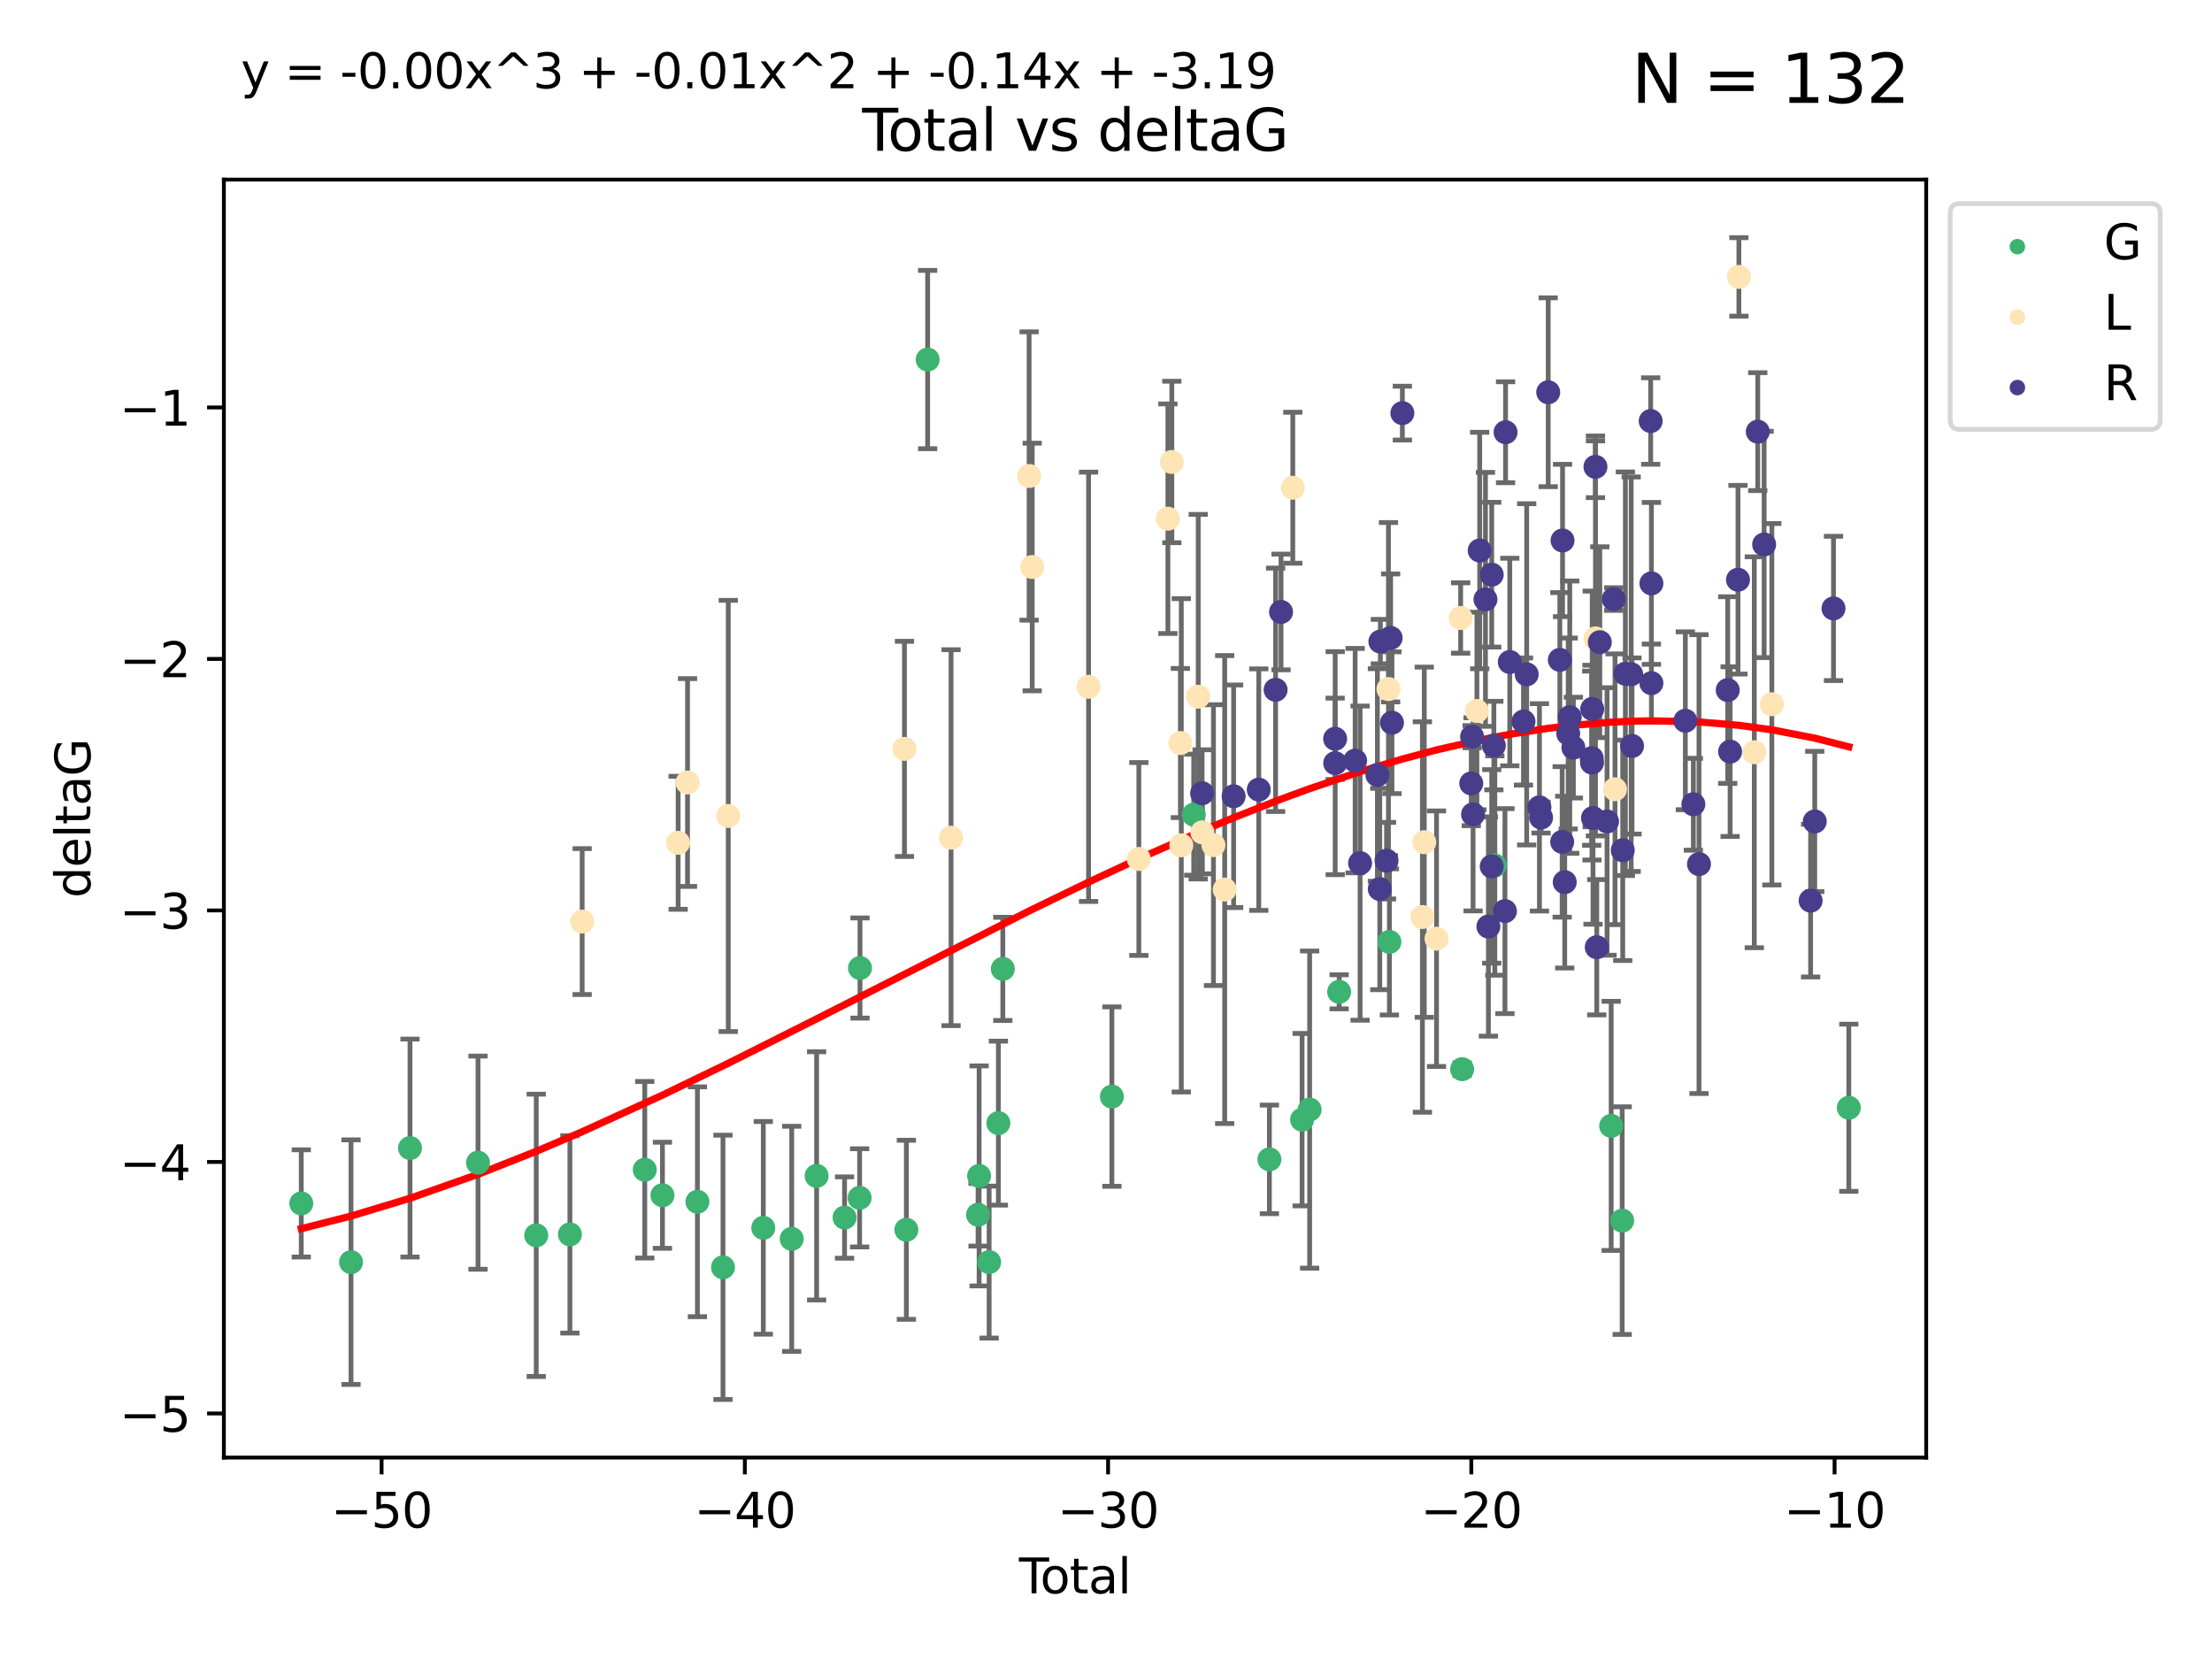<?xml version="1.0" encoding="utf-8" standalone="no"?>
<!DOCTYPE svg PUBLIC "-//W3C//DTD SVG 1.1//EN"
  "http://www.w3.org/Graphics/SVG/1.1/DTD/svg11.dtd">
<svg xmlns:xlink="http://www.w3.org/1999/xlink" width="460.8pt" height="345.6pt" viewBox="0 0 460.8 345.6" xmlns="http://www.w3.org/2000/svg" version="1.1">
 <defs>
  <style type="text/css">*{stroke-linejoin: round; stroke-linecap: butt}</style>
 </defs>
 <g id="figure_1">
  <g id="patch_1">
   <path d="M 0 345.6 
L 460.8 345.6 
L 460.8 0 
L 0 0 
z
" style="fill: #ffffff"/>
  </g>
  <g id="axes_1">
   <g id="patch_2">
    <path d="M 46.64 303.64 
L 401.26 303.64 
L 401.26 37.411 
L 46.64 37.411 
z
" style="fill: #ffffff"/>
   </g>
   <g id="PathCollection_1">
    <defs>
     <path id="m759506c1bc" d="M 0 1.118 
C 0.297 1.118 0.581 1 0.791 0.791 
C 1 0.581 1.118 0.297 1.118 0 
C 1.118 -0.297 1 -0.581 0.791 -0.791 
C 0.581 -1 0.297 -1.118 0 -1.118 
C -0.297 -1.118 -0.581 -1 -0.791 -0.791 
C -1 -0.581 -1.118 -0.297 -1.118 0 
C -1.118 0.297 -1 0.581 -0.791 0.791 
C -0.581 1 -0.297 1.118 0 1.118 
z
" style="stroke: #3cb371"/>
    </defs>
    <g clip-path="url(#pe382ce63a8)">
     <use xlink:href="#m759506c1bc" x="62.759" y="250.694" style="fill: #3cb371; stroke: #3cb371"/>
     <use xlink:href="#m759506c1bc" x="73.125" y="262.93" style="fill: #3cb371; stroke: #3cb371"/>
     <use xlink:href="#m759506c1bc" x="85.413" y="239.16" style="fill: #3cb371; stroke: #3cb371"/>
     <use xlink:href="#m759506c1bc" x="99.576" y="242.204" style="fill: #3cb371; stroke: #3cb371"/>
     <use xlink:href="#m759506c1bc" x="111.708" y="257.34" style="fill: #3cb371; stroke: #3cb371"/>
     <use xlink:href="#m759506c1bc" x="118.72" y="257.145" style="fill: #3cb371; stroke: #3cb371"/>
     <use xlink:href="#m759506c1bc" x="134.317" y="243.683" style="fill: #3cb371; stroke: #3cb371"/>
     <use xlink:href="#m759506c1bc" x="137.999" y="248.997" style="fill: #3cb371; stroke: #3cb371"/>
     <use xlink:href="#m759506c1bc" x="145.282" y="250.352" style="fill: #3cb371; stroke: #3cb371"/>
     <use xlink:href="#m759506c1bc" x="150.61" y="264.006" style="fill: #3cb371; stroke: #3cb371"/>
     <use xlink:href="#m759506c1bc" x="159.006" y="255.783" style="fill: #3cb371; stroke: #3cb371"/>
     <use xlink:href="#m759506c1bc" x="164.928" y="258.074" style="fill: #3cb371; stroke: #3cb371"/>
     <use xlink:href="#m759506c1bc" x="170.114" y="244.958" style="fill: #3cb371; stroke: #3cb371"/>
     <use xlink:href="#m759506c1bc" x="175.937" y="253.637" style="fill: #3cb371; stroke: #3cb371"/>
     <use xlink:href="#m759506c1bc" x="179.073" y="249.531" style="fill: #3cb371; stroke: #3cb371"/>
     <use xlink:href="#m759506c1bc" x="179.156" y="201.658" style="fill: #3cb371; stroke: #3cb371"/>
     <use xlink:href="#m759506c1bc" x="188.812" y="256.189" style="fill: #3cb371; stroke: #3cb371"/>
     <use xlink:href="#m759506c1bc" x="193.246" y="74.901" style="fill: #3cb371; stroke: #3cb371"/>
     <use xlink:href="#m759506c1bc" x="203.749" y="253.055" style="fill: #3cb371; stroke: #3cb371"/>
     <use xlink:href="#m759506c1bc" x="203.967" y="244.969" style="fill: #3cb371; stroke: #3cb371"/>
     <use xlink:href="#m759506c1bc" x="206.054" y="262.915" style="fill: #3cb371; stroke: #3cb371"/>
     <use xlink:href="#m759506c1bc" x="207.979" y="233.968" style="fill: #3cb371; stroke: #3cb371"/>
     <use xlink:href="#m759506c1bc" x="208.906" y="201.836" style="fill: #3cb371; stroke: #3cb371"/>
     <use xlink:href="#m759506c1bc" x="231.625" y="228.439" style="fill: #3cb371; stroke: #3cb371"/>
     <use xlink:href="#m759506c1bc" x="248.675" y="169.713" style="fill: #3cb371; stroke: #3cb371"/>
     <use xlink:href="#m759506c1bc" x="264.44" y="241.52" style="fill: #3cb371; stroke: #3cb371"/>
     <use xlink:href="#m759506c1bc" x="271.25" y="233.249" style="fill: #3cb371; stroke: #3cb371"/>
     <use xlink:href="#m759506c1bc" x="272.821" y="231.145" style="fill: #3cb371; stroke: #3cb371"/>
     <use xlink:href="#m759506c1bc" x="278.967" y="206.613" style="fill: #3cb371; stroke: #3cb371"/>
     <use xlink:href="#m759506c1bc" x="289.439" y="196.216" style="fill: #3cb371; stroke: #3cb371"/>
     <use xlink:href="#m759506c1bc" x="304.587" y="222.733" style="fill: #3cb371; stroke: #3cb371"/>
     <use xlink:href="#m759506c1bc" x="311.4" y="180.303" style="fill: #3cb371; stroke: #3cb371"/>
     <use xlink:href="#m759506c1bc" x="335.637" y="234.537" style="fill: #3cb371; stroke: #3cb371"/>
     <use xlink:href="#m759506c1bc" x="337.928" y="254.278" style="fill: #3cb371; stroke: #3cb371"/>
     <use xlink:href="#m759506c1bc" x="385.141" y="230.765" style="fill: #3cb371; stroke: #3cb371"/>
    </g>
   </g>
   <g id="PathCollection_2">
    <defs>
     <path id="m5b6a05b514" d="M 0 1.118 
C 0.297 1.118 0.581 1 0.791 0.791 
C 1 0.581 1.118 0.297 1.118 0 
C 1.118 -0.297 1 -0.581 0.791 -0.791 
C 0.581 -1 0.297 -1.118 0 -1.118 
C -0.297 -1.118 -0.581 -1 -0.791 -0.791 
C -1 -0.581 -1.118 -0.297 -1.118 0 
C -1.118 0.297 -1 0.581 -0.791 0.791 
C -0.581 1 -0.297 1.118 0 1.118 
z
" style="stroke: #ffe4b5"/>
    </defs>
    <g clip-path="url(#pe382ce63a8)">
     <use xlink:href="#m5b6a05b514" x="121.277" y="191.979" style="fill: #ffe4b5; stroke: #ffe4b5"/>
     <use xlink:href="#m5b6a05b514" x="141.269" y="175.57" style="fill: #ffe4b5; stroke: #ffe4b5"/>
     <use xlink:href="#m5b6a05b514" x="143.226" y="163.011" style="fill: #ffe4b5; stroke: #ffe4b5"/>
     <use xlink:href="#m5b6a05b514" x="151.712" y="169.975" style="fill: #ffe4b5; stroke: #ffe4b5"/>
     <use xlink:href="#m5b6a05b514" x="188.415" y="156.006" style="fill: #ffe4b5; stroke: #ffe4b5"/>
     <use xlink:href="#m5b6a05b514" x="198.122" y="174.503" style="fill: #ffe4b5; stroke: #ffe4b5"/>
     <use xlink:href="#m5b6a05b514" x="214.384" y="99.16" style="fill: #ffe4b5; stroke: #ffe4b5"/>
     <use xlink:href="#m5b6a05b514" x="215.025" y="118.114" style="fill: #ffe4b5; stroke: #ffe4b5"/>
     <use xlink:href="#m5b6a05b514" x="226.768" y="143.071" style="fill: #ffe4b5; stroke: #ffe4b5"/>
     <use xlink:href="#m5b6a05b514" x="237.243" y="178.938" style="fill: #ffe4b5; stroke: #ffe4b5"/>
     <use xlink:href="#m5b6a05b514" x="243.296" y="108.053" style="fill: #ffe4b5; stroke: #ffe4b5"/>
     <use xlink:href="#m5b6a05b514" x="244.114" y="96.238" style="fill: #ffe4b5; stroke: #ffe4b5"/>
     <use xlink:href="#m5b6a05b514" x="245.895" y="154.788" style="fill: #ffe4b5; stroke: #ffe4b5"/>
     <use xlink:href="#m5b6a05b514" x="246.086" y="176.094" style="fill: #ffe4b5; stroke: #ffe4b5"/>
     <use xlink:href="#m5b6a05b514" x="249.613" y="145.132" style="fill: #ffe4b5; stroke: #ffe4b5"/>
     <use xlink:href="#m5b6a05b514" x="250.471" y="173.396" style="fill: #ffe4b5; stroke: #ffe4b5"/>
     <use xlink:href="#m5b6a05b514" x="252.785" y="176.053" style="fill: #ffe4b5; stroke: #ffe4b5"/>
     <use xlink:href="#m5b6a05b514" x="255.124" y="185.314" style="fill: #ffe4b5; stroke: #ffe4b5"/>
     <use xlink:href="#m5b6a05b514" x="269.311" y="101.604" style="fill: #ffe4b5; stroke: #ffe4b5"/>
     <use xlink:href="#m5b6a05b514" x="289.243" y="143.539" style="fill: #ffe4b5; stroke: #ffe4b5"/>
     <use xlink:href="#m5b6a05b514" x="296.314" y="191.027" style="fill: #ffe4b5; stroke: #ffe4b5"/>
     <use xlink:href="#m5b6a05b514" x="296.704" y="175.447" style="fill: #ffe4b5; stroke: #ffe4b5"/>
     <use xlink:href="#m5b6a05b514" x="299.253" y="195.543" style="fill: #ffe4b5; stroke: #ffe4b5"/>
     <use xlink:href="#m5b6a05b514" x="304.28" y="128.736" style="fill: #ffe4b5; stroke: #ffe4b5"/>
     <use xlink:href="#m5b6a05b514" x="307.668" y="148.115" style="fill: #ffe4b5; stroke: #ffe4b5"/>
     <use xlink:href="#m5b6a05b514" x="332.369" y="132.989" style="fill: #ffe4b5; stroke: #ffe4b5"/>
     <use xlink:href="#m5b6a05b514" x="336.434" y="164.417" style="fill: #ffe4b5; stroke: #ffe4b5"/>
     <use xlink:href="#m5b6a05b514" x="362.242" y="57.685" style="fill: #ffe4b5; stroke: #ffe4b5"/>
     <use xlink:href="#m5b6a05b514" x="365.454" y="156.709" style="fill: #ffe4b5; stroke: #ffe4b5"/>
     <use xlink:href="#m5b6a05b514" x="369.109" y="146.704" style="fill: #ffe4b5; stroke: #ffe4b5"/>
    </g>
   </g>
   <g id="PathCollection_3">
    <defs>
     <path id="m480ced677c" d="M 0 1.118 
C 0.297 1.118 0.581 1 0.791 0.791 
C 1 0.581 1.118 0.297 1.118 0 
C 1.118 -0.297 1 -0.581 0.791 -0.791 
C 0.581 -1 0.297 -1.118 0 -1.118 
C -0.297 -1.118 -0.581 -1 -0.791 -0.791 
C -1 -0.581 -1.118 -0.297 -1.118 0 
C -1.118 0.297 -1 0.581 -0.791 0.791 
C -0.581 1 -0.297 1.118 0 1.118 
z
" style="stroke: #483d8b"/>
    </defs>
    <g clip-path="url(#pe382ce63a8)">
     <use xlink:href="#m480ced677c" x="250.424" y="165.248" style="fill: #483d8b; stroke: #483d8b"/>
     <use xlink:href="#m480ced677c" x="256.987" y="165.878" style="fill: #483d8b; stroke: #483d8b"/>
     <use xlink:href="#m480ced677c" x="262.226" y="164.491" style="fill: #483d8b; stroke: #483d8b"/>
     <use xlink:href="#m480ced677c" x="265.733" y="143.699" style="fill: #483d8b; stroke: #483d8b"/>
     <use xlink:href="#m480ced677c" x="266.862" y="127.483" style="fill: #483d8b; stroke: #483d8b"/>
     <use xlink:href="#m480ced677c" x="278.134" y="153.901" style="fill: #483d8b; stroke: #483d8b"/>
     <use xlink:href="#m480ced677c" x="278.146" y="158.979" style="fill: #483d8b; stroke: #483d8b"/>
     <use xlink:href="#m480ced677c" x="282.299" y="158.456" style="fill: #483d8b; stroke: #483d8b"/>
     <use xlink:href="#m480ced677c" x="283.333" y="179.802" style="fill: #483d8b; stroke: #483d8b"/>
     <use xlink:href="#m480ced677c" x="286.938" y="161.438" style="fill: #483d8b; stroke: #483d8b"/>
     <use xlink:href="#m480ced677c" x="287.432" y="185.193" style="fill: #483d8b; stroke: #483d8b"/>
     <use xlink:href="#m480ced677c" x="287.556" y="133.656" style="fill: #483d8b; stroke: #483d8b"/>
     <use xlink:href="#m480ced677c" x="288.839" y="179.298" style="fill: #483d8b; stroke: #483d8b"/>
     <use xlink:href="#m480ced677c" x="289.694" y="132.892" style="fill: #483d8b; stroke: #483d8b"/>
     <use xlink:href="#m480ced677c" x="289.971" y="150.556" style="fill: #483d8b; stroke: #483d8b"/>
     <use xlink:href="#m480ced677c" x="292.138" y="86.058" style="fill: #483d8b; stroke: #483d8b"/>
     <use xlink:href="#m480ced677c" x="306.488" y="163.201" style="fill: #483d8b; stroke: #483d8b"/>
     <use xlink:href="#m480ced677c" x="306.668" y="153.462" style="fill: #483d8b; stroke: #483d8b"/>
     <use xlink:href="#m480ced677c" x="306.868" y="169.638" style="fill: #483d8b; stroke: #483d8b"/>
     <use xlink:href="#m480ced677c" x="308.246" y="114.683" style="fill: #483d8b; stroke: #483d8b"/>
     <use xlink:href="#m480ced677c" x="309.448" y="124.86" style="fill: #483d8b; stroke: #483d8b"/>
     <use xlink:href="#m480ced677c" x="310.063" y="193.012" style="fill: #483d8b; stroke: #483d8b"/>
     <use xlink:href="#m480ced677c" x="310.753" y="119.716" style="fill: #483d8b; stroke: #483d8b"/>
     <use xlink:href="#m480ced677c" x="310.756" y="180.487" style="fill: #483d8b; stroke: #483d8b"/>
     <use xlink:href="#m480ced677c" x="311.197" y="155.32" style="fill: #483d8b; stroke: #483d8b"/>
     <use xlink:href="#m480ced677c" x="313.509" y="189.801" style="fill: #483d8b; stroke: #483d8b"/>
     <use xlink:href="#m480ced677c" x="313.635" y="90.044" style="fill: #483d8b; stroke: #483d8b"/>
     <use xlink:href="#m480ced677c" x="314.516" y="137.913" style="fill: #483d8b; stroke: #483d8b"/>
     <use xlink:href="#m480ced677c" x="317.37" y="150.298" style="fill: #483d8b; stroke: #483d8b"/>
     <use xlink:href="#m480ced677c" x="318.036" y="140.474" style="fill: #483d8b; stroke: #483d8b"/>
     <use xlink:href="#m480ced677c" x="320.693" y="168.183" style="fill: #483d8b; stroke: #483d8b"/>
     <use xlink:href="#m480ced677c" x="321.036" y="170.314" style="fill: #483d8b; stroke: #483d8b"/>
     <use xlink:href="#m480ced677c" x="322.522" y="81.716" style="fill: #483d8b; stroke: #483d8b"/>
     <use xlink:href="#m480ced677c" x="324.942" y="137.465" style="fill: #483d8b; stroke: #483d8b"/>
     <use xlink:href="#m480ced677c" x="325.428" y="175.381" style="fill: #483d8b; stroke: #483d8b"/>
     <use xlink:href="#m480ced677c" x="325.507" y="112.59" style="fill: #483d8b; stroke: #483d8b"/>
     <use xlink:href="#m480ced677c" x="325.959" y="183.764" style="fill: #483d8b; stroke: #483d8b"/>
     <use xlink:href="#m480ced677c" x="326.686" y="152.804" style="fill: #483d8b; stroke: #483d8b"/>
     <use xlink:href="#m480ced677c" x="327.009" y="149.399" style="fill: #483d8b; stroke: #483d8b"/>
     <use xlink:href="#m480ced677c" x="327.762" y="155.744" style="fill: #483d8b; stroke: #483d8b"/>
     <use xlink:href="#m480ced677c" x="331.58" y="157.946" style="fill: #483d8b; stroke: #483d8b"/>
     <use xlink:href="#m480ced677c" x="331.642" y="158.866" style="fill: #483d8b; stroke: #483d8b"/>
     <use xlink:href="#m480ced677c" x="331.688" y="147.683" style="fill: #483d8b; stroke: #483d8b"/>
     <use xlink:href="#m480ced677c" x="331.854" y="170.406" style="fill: #483d8b; stroke: #483d8b"/>
     <use xlink:href="#m480ced677c" x="332.361" y="97.249" style="fill: #483d8b; stroke: #483d8b"/>
     <use xlink:href="#m480ced677c" x="332.636" y="197.323" style="fill: #483d8b; stroke: #483d8b"/>
     <use xlink:href="#m480ced677c" x="333.27" y="133.784" style="fill: #483d8b; stroke: #483d8b"/>
     <use xlink:href="#m480ced677c" x="334.776" y="171.123" style="fill: #483d8b; stroke: #483d8b"/>
     <use xlink:href="#m480ced677c" x="336.17" y="124.794" style="fill: #483d8b; stroke: #483d8b"/>
     <use xlink:href="#m480ced677c" x="338.046" y="177.128" style="fill: #483d8b; stroke: #483d8b"/>
     <use xlink:href="#m480ced677c" x="338.595" y="140.352" style="fill: #483d8b; stroke: #483d8b"/>
     <use xlink:href="#m480ced677c" x="339.805" y="140.453" style="fill: #483d8b; stroke: #483d8b"/>
     <use xlink:href="#m480ced677c" x="339.982" y="155.401" style="fill: #483d8b; stroke: #483d8b"/>
     <use xlink:href="#m480ced677c" x="343.867" y="87.707" style="fill: #483d8b; stroke: #483d8b"/>
     <use xlink:href="#m480ced677c" x="344.02" y="142.319" style="fill: #483d8b; stroke: #483d8b"/>
     <use xlink:href="#m480ced677c" x="344.021" y="121.532" style="fill: #483d8b; stroke: #483d8b"/>
     <use xlink:href="#m480ced677c" x="351.091" y="150.149" style="fill: #483d8b; stroke: #483d8b"/>
     <use xlink:href="#m480ced677c" x="352.758" y="167.541" style="fill: #483d8b; stroke: #483d8b"/>
     <use xlink:href="#m480ced677c" x="353.932" y="180.009" style="fill: #483d8b; stroke: #483d8b"/>
     <use xlink:href="#m480ced677c" x="359.918" y="143.755" style="fill: #483d8b; stroke: #483d8b"/>
     <use xlink:href="#m480ced677c" x="360.414" y="156.577" style="fill: #483d8b; stroke: #483d8b"/>
     <use xlink:href="#m480ced677c" x="362.056" y="120.769" style="fill: #483d8b; stroke: #483d8b"/>
     <use xlink:href="#m480ced677c" x="366.175" y="89.923" style="fill: #483d8b; stroke: #483d8b"/>
     <use xlink:href="#m480ced677c" x="367.502" y="113.422" style="fill: #483d8b; stroke: #483d8b"/>
     <use xlink:href="#m480ced677c" x="377.184" y="187.62" style="fill: #483d8b; stroke: #483d8b"/>
     <use xlink:href="#m480ced677c" x="378.047" y="171.128" style="fill: #483d8b; stroke: #483d8b"/>
     <use xlink:href="#m480ced677c" x="381.951" y="126.741" style="fill: #483d8b; stroke: #483d8b"/>
    </g>
   </g>
   <g id="matplotlib.axis_1">
    <g id="xtick_1">
     <g id="line2d_1">
      <defs>
       <path id="m0280ad5984" d="M 0 0 
L 0 3.5 
" style="stroke: #000000; stroke-width: 0.8"/>
      </defs>
      <g>
       <use xlink:href="#m0280ad5984" x="79.494" y="303.64" style="stroke: #000000; stroke-width: 0.8"/>
      </g>
     </g>
     <g id="text_1">
      <!-- −50 -->
      <g transform="translate(68.941 318.238)scale(0.1 -0.1)">
       <defs>
        <path id="DejaVuSans-2212" d="M 678 2272 
L 4684 2272 
L 4684 1741 
L 678 1741 
L 678 2272 
z
" transform="scale(0.016)"/>
        <path id="DejaVuSans-35" d="M 691 4666 
L 3169 4666 
L 3169 4134 
L 1269 4134 
L 1269 2991 
Q 1406 3038 1543 3061 
Q 1681 3084 1819 3084 
Q 2600 3084 3056 2656 
Q 3513 2228 3513 1497 
Q 3513 744 3044 326 
Q 2575 -91 1722 -91 
Q 1428 -91 1123 -41 
Q 819 9 494 109 
L 494 744 
Q 775 591 1075 516 
Q 1375 441 1709 441 
Q 2250 441 2565 725 
Q 2881 1009 2881 1497 
Q 2881 1984 2565 2268 
Q 2250 2553 1709 2553 
Q 1456 2553 1204 2497 
Q 953 2441 691 2322 
L 691 4666 
z
" transform="scale(0.016)"/>
        <path id="DejaVuSans-30" d="M 2034 4250 
Q 1547 4250 1301 3770 
Q 1056 3291 1056 2328 
Q 1056 1369 1301 889 
Q 1547 409 2034 409 
Q 2525 409 2770 889 
Q 3016 1369 3016 2328 
Q 3016 3291 2770 3770 
Q 2525 4250 2034 4250 
z
M 2034 4750 
Q 2819 4750 3233 4129 
Q 3647 3509 3647 2328 
Q 3647 1150 3233 529 
Q 2819 -91 2034 -91 
Q 1250 -91 836 529 
Q 422 1150 422 2328 
Q 422 3509 836 4129 
Q 1250 4750 2034 4750 
z
" transform="scale(0.016)"/>
       </defs>
       <use xlink:href="#DejaVuSans-2212"/>
       <use xlink:href="#DejaVuSans-35" x="83.789"/>
       <use xlink:href="#DejaVuSans-30" x="147.412"/>
      </g>
     </g>
    </g>
    <g id="xtick_2">
     <g id="line2d_2">
      <g>
       <use xlink:href="#m0280ad5984" x="155.164" y="303.64" style="stroke: #000000; stroke-width: 0.8"/>
      </g>
     </g>
     <g id="text_2">
      <!-- −40 -->
      <g transform="translate(144.612 318.238)scale(0.1 -0.1)">
       <defs>
        <path id="DejaVuSans-34" d="M 2419 4116 
L 825 1625 
L 2419 1625 
L 2419 4116 
z
M 2253 4666 
L 3047 4666 
L 3047 1625 
L 3713 1625 
L 3713 1100 
L 3047 1100 
L 3047 0 
L 2419 0 
L 2419 1100 
L 313 1100 
L 313 1709 
L 2253 4666 
z
" transform="scale(0.016)"/>
       </defs>
       <use xlink:href="#DejaVuSans-2212"/>
       <use xlink:href="#DejaVuSans-34" x="83.789"/>
       <use xlink:href="#DejaVuSans-30" x="147.412"/>
      </g>
     </g>
    </g>
    <g id="xtick_3">
     <g id="line2d_3">
      <g>
       <use xlink:href="#m0280ad5984" x="230.834" y="303.64" style="stroke: #000000; stroke-width: 0.8"/>
      </g>
     </g>
     <g id="text_3">
      <!-- −30 -->
      <g transform="translate(220.282 318.238)scale(0.1 -0.1)">
       <defs>
        <path id="DejaVuSans-33" d="M 2597 2516 
Q 3050 2419 3304 2112 
Q 3559 1806 3559 1356 
Q 3559 666 3084 287 
Q 2609 -91 1734 -91 
Q 1441 -91 1130 -33 
Q 819 25 488 141 
L 488 750 
Q 750 597 1062 519 
Q 1375 441 1716 441 
Q 2309 441 2620 675 
Q 2931 909 2931 1356 
Q 2931 1769 2642 2001 
Q 2353 2234 1838 2234 
L 1294 2234 
L 1294 2753 
L 1863 2753 
Q 2328 2753 2575 2939 
Q 2822 3125 2822 3475 
Q 2822 3834 2567 4026 
Q 2313 4219 1838 4219 
Q 1578 4219 1281 4162 
Q 984 4106 628 3988 
L 628 4550 
Q 988 4650 1302 4700 
Q 1616 4750 1894 4750 
Q 2613 4750 3031 4423 
Q 3450 4097 3450 3541 
Q 3450 3153 3228 2886 
Q 3006 2619 2597 2516 
z
" transform="scale(0.016)"/>
       </defs>
       <use xlink:href="#DejaVuSans-2212"/>
       <use xlink:href="#DejaVuSans-33" x="83.789"/>
       <use xlink:href="#DejaVuSans-30" x="147.412"/>
      </g>
     </g>
    </g>
    <g id="xtick_4">
     <g id="line2d_4">
      <g>
       <use xlink:href="#m0280ad5984" x="306.504" y="303.64" style="stroke: #000000; stroke-width: 0.8"/>
      </g>
     </g>
     <g id="text_4">
      <!-- −20 -->
      <g transform="translate(295.952 318.238)scale(0.1 -0.1)">
       <defs>
        <path id="DejaVuSans-32" d="M 1228 531 
L 3431 531 
L 3431 0 
L 469 0 
L 469 531 
Q 828 903 1448 1529 
Q 2069 2156 2228 2338 
Q 2531 2678 2651 2914 
Q 2772 3150 2772 3378 
Q 2772 3750 2511 3984 
Q 2250 4219 1831 4219 
Q 1534 4219 1204 4116 
Q 875 4013 500 3803 
L 500 4441 
Q 881 4594 1212 4672 
Q 1544 4750 1819 4750 
Q 2544 4750 2975 4387 
Q 3406 4025 3406 3419 
Q 3406 3131 3298 2873 
Q 3191 2616 2906 2266 
Q 2828 2175 2409 1742 
Q 1991 1309 1228 531 
z
" transform="scale(0.016)"/>
       </defs>
       <use xlink:href="#DejaVuSans-2212"/>
       <use xlink:href="#DejaVuSans-32" x="83.789"/>
       <use xlink:href="#DejaVuSans-30" x="147.412"/>
      </g>
     </g>
    </g>
    <g id="xtick_5">
     <g id="line2d_5">
      <g>
       <use xlink:href="#m0280ad5984" x="382.175" y="303.64" style="stroke: #000000; stroke-width: 0.8"/>
      </g>
     </g>
     <g id="text_5">
      <!-- −10 -->
      <g transform="translate(371.622 318.238)scale(0.1 -0.1)">
       <defs>
        <path id="DejaVuSans-31" d="M 794 531 
L 1825 531 
L 1825 4091 
L 703 3866 
L 703 4441 
L 1819 4666 
L 2450 4666 
L 2450 531 
L 3481 531 
L 3481 0 
L 794 0 
L 794 531 
z
" transform="scale(0.016)"/>
       </defs>
       <use xlink:href="#DejaVuSans-2212"/>
       <use xlink:href="#DejaVuSans-31" x="83.789"/>
       <use xlink:href="#DejaVuSans-30" x="147.412"/>
      </g>
     </g>
    </g>
    <g id="text_6">
     <!-- Total -->
     <g transform="translate(212.273 331.917)scale(0.1 -0.1)">
      <defs>
       <path id="DejaVuSans-54" d="M -19 4666 
L 3928 4666 
L 3928 4134 
L 2272 4134 
L 2272 0 
L 1638 0 
L 1638 4134 
L -19 4134 
L -19 4666 
z
" transform="scale(0.016)"/>
       <path id="DejaVuSans-6f" d="M 1959 3097 
Q 1497 3097 1228 2736 
Q 959 2375 959 1747 
Q 959 1119 1226 758 
Q 1494 397 1959 397 
Q 2419 397 2687 759 
Q 2956 1122 2956 1747 
Q 2956 2369 2687 2733 
Q 2419 3097 1959 3097 
z
M 1959 3584 
Q 2709 3584 3137 3096 
Q 3566 2609 3566 1747 
Q 3566 888 3137 398 
Q 2709 -91 1959 -91 
Q 1206 -91 779 398 
Q 353 888 353 1747 
Q 353 2609 779 3096 
Q 1206 3584 1959 3584 
z
" transform="scale(0.016)"/>
       <path id="DejaVuSans-74" d="M 1172 4494 
L 1172 3500 
L 2356 3500 
L 2356 3053 
L 1172 3053 
L 1172 1153 
Q 1172 725 1289 603 
Q 1406 481 1766 481 
L 2356 481 
L 2356 0 
L 1766 0 
Q 1100 0 847 248 
Q 594 497 594 1153 
L 594 3053 
L 172 3053 
L 172 3500 
L 594 3500 
L 594 4494 
L 1172 4494 
z
" transform="scale(0.016)"/>
       <path id="DejaVuSans-61" d="M 2194 1759 
Q 1497 1759 1228 1600 
Q 959 1441 959 1056 
Q 959 750 1161 570 
Q 1363 391 1709 391 
Q 2188 391 2477 730 
Q 2766 1069 2766 1631 
L 2766 1759 
L 2194 1759 
z
M 3341 1997 
L 3341 0 
L 2766 0 
L 2766 531 
Q 2569 213 2275 61 
Q 1981 -91 1556 -91 
Q 1019 -91 701 211 
Q 384 513 384 1019 
Q 384 1609 779 1909 
Q 1175 2209 1959 2209 
L 2766 2209 
L 2766 2266 
Q 2766 2663 2505 2880 
Q 2244 3097 1772 3097 
Q 1472 3097 1187 3025 
Q 903 2953 641 2809 
L 641 3341 
Q 956 3463 1253 3523 
Q 1550 3584 1831 3584 
Q 2591 3584 2966 3190 
Q 3341 2797 3341 1997 
z
" transform="scale(0.016)"/>
       <path id="DejaVuSans-6c" d="M 603 4863 
L 1178 4863 
L 1178 0 
L 603 0 
L 603 4863 
z
" transform="scale(0.016)"/>
      </defs>
      <use xlink:href="#DejaVuSans-54"/>
      <use xlink:href="#DejaVuSans-6f" x="44.084"/>
      <use xlink:href="#DejaVuSans-74" x="105.266"/>
      <use xlink:href="#DejaVuSans-61" x="144.475"/>
      <use xlink:href="#DejaVuSans-6c" x="205.754"/>
     </g>
    </g>
   </g>
   <g id="matplotlib.axis_2">
    <g id="ytick_1">
     <g id="line2d_6">
      <defs>
       <path id="m0da5adc438" d="M 0 0 
L -3.5 0 
" style="stroke: #000000; stroke-width: 0.8"/>
      </defs>
      <g>
       <use xlink:href="#m0da5adc438" x="46.64" y="294.452" style="stroke: #000000; stroke-width: 0.8"/>
      </g>
     </g>
     <g id="text_7">
      <!-- −5 -->
      <g transform="translate(24.898 298.251)scale(0.1 -0.1)">
       <use xlink:href="#DejaVuSans-2212"/>
       <use xlink:href="#DejaVuSans-35" x="83.789"/>
      </g>
     </g>
    </g>
    <g id="ytick_2">
     <g id="line2d_7">
      <g>
       <use xlink:href="#m0da5adc438" x="46.64" y="242.057" style="stroke: #000000; stroke-width: 0.8"/>
      </g>
     </g>
     <g id="text_8">
      <!-- −4 -->
      <g transform="translate(24.898 245.857)scale(0.1 -0.1)">
       <use xlink:href="#DejaVuSans-2212"/>
       <use xlink:href="#DejaVuSans-34" x="83.789"/>
      </g>
     </g>
    </g>
    <g id="ytick_3">
     <g id="line2d_8">
      <g>
       <use xlink:href="#m0da5adc438" x="46.64" y="189.663" style="stroke: #000000; stroke-width: 0.8"/>
      </g>
     </g>
     <g id="text_9">
      <!-- −3 -->
      <g transform="translate(24.898 193.462)scale(0.1 -0.1)">
       <use xlink:href="#DejaVuSans-2212"/>
       <use xlink:href="#DejaVuSans-33" x="83.789"/>
      </g>
     </g>
    </g>
    <g id="ytick_4">
     <g id="line2d_9">
      <g>
       <use xlink:href="#m0da5adc438" x="46.64" y="137.269" style="stroke: #000000; stroke-width: 0.8"/>
      </g>
     </g>
     <g id="text_10">
      <!-- −2 -->
      <g transform="translate(24.898 141.068)scale(0.1 -0.1)">
       <use xlink:href="#DejaVuSans-2212"/>
       <use xlink:href="#DejaVuSans-32" x="83.789"/>
      </g>
     </g>
    </g>
    <g id="ytick_5">
     <g id="line2d_10">
      <g>
       <use xlink:href="#m0da5adc438" x="46.64" y="84.875" style="stroke: #000000; stroke-width: 0.8"/>
      </g>
     </g>
     <g id="text_11">
      <!-- −1 -->
      <g transform="translate(24.898 88.674)scale(0.1 -0.1)">
       <use xlink:href="#DejaVuSans-2212"/>
       <use xlink:href="#DejaVuSans-31" x="83.789"/>
      </g>
     </g>
    </g>
    <g id="text_12">
     <!-- deltaG -->
     <g transform="translate(18.818 187.064)rotate(-90)scale(0.1 -0.1)">
      <defs>
       <path id="DejaVuSans-64" d="M 2906 2969 
L 2906 4863 
L 3481 4863 
L 3481 0 
L 2906 0 
L 2906 525 
Q 2725 213 2448 61 
Q 2172 -91 1784 -91 
Q 1150 -91 751 415 
Q 353 922 353 1747 
Q 353 2572 751 3078 
Q 1150 3584 1784 3584 
Q 2172 3584 2448 3432 
Q 2725 3281 2906 2969 
z
M 947 1747 
Q 947 1113 1208 752 
Q 1469 391 1925 391 
Q 2381 391 2643 752 
Q 2906 1113 2906 1747 
Q 2906 2381 2643 2742 
Q 2381 3103 1925 3103 
Q 1469 3103 1208 2742 
Q 947 2381 947 1747 
z
" transform="scale(0.016)"/>
       <path id="DejaVuSans-65" d="M 3597 1894 
L 3597 1613 
L 953 1613 
Q 991 1019 1311 708 
Q 1631 397 2203 397 
Q 2534 397 2845 478 
Q 3156 559 3463 722 
L 3463 178 
Q 3153 47 2828 -22 
Q 2503 -91 2169 -91 
Q 1331 -91 842 396 
Q 353 884 353 1716 
Q 353 2575 817 3079 
Q 1281 3584 2069 3584 
Q 2775 3584 3186 3129 
Q 3597 2675 3597 1894 
z
M 3022 2063 
Q 3016 2534 2758 2815 
Q 2500 3097 2075 3097 
Q 1594 3097 1305 2825 
Q 1016 2553 972 2059 
L 3022 2063 
z
" transform="scale(0.016)"/>
       <path id="DejaVuSans-47" d="M 3809 666 
L 3809 1919 
L 2778 1919 
L 2778 2438 
L 4434 2438 
L 4434 434 
Q 4069 175 3628 42 
Q 3188 -91 2688 -91 
Q 1594 -91 976 548 
Q 359 1188 359 2328 
Q 359 3472 976 4111 
Q 1594 4750 2688 4750 
Q 3144 4750 3555 4637 
Q 3966 4525 4313 4306 
L 4313 3634 
Q 3963 3931 3569 4081 
Q 3175 4231 2741 4231 
Q 1884 4231 1454 3753 
Q 1025 3275 1025 2328 
Q 1025 1384 1454 906 
Q 1884 428 2741 428 
Q 3075 428 3337 486 
Q 3600 544 3809 666 
z
" transform="scale(0.016)"/>
      </defs>
      <use xlink:href="#DejaVuSans-64"/>
      <use xlink:href="#DejaVuSans-65" x="63.477"/>
      <use xlink:href="#DejaVuSans-6c" x="125"/>
      <use xlink:href="#DejaVuSans-74" x="152.783"/>
      <use xlink:href="#DejaVuSans-61" x="191.992"/>
      <use xlink:href="#DejaVuSans-47" x="253.271"/>
     </g>
    </g>
   </g>
   <g id="LineCollection_1">
    <path d="M 62.759 261.865 
L 62.759 239.523 
" clip-path="url(#pe382ce63a8)" style="fill: none; stroke: #696969"/>
    <path d="M 73.125 288.405 
L 73.125 237.455 
" clip-path="url(#pe382ce63a8)" style="fill: none; stroke: #696969"/>
    <path d="M 85.413 261.862 
L 85.413 216.458 
" clip-path="url(#pe382ce63a8)" style="fill: none; stroke: #696969"/>
    <path d="M 99.576 264.405 
L 99.576 220.002 
" clip-path="url(#pe382ce63a8)" style="fill: none; stroke: #696969"/>
    <path d="M 111.708 286.739 
L 111.708 227.94 
" clip-path="url(#pe382ce63a8)" style="fill: none; stroke: #696969"/>
    <path d="M 118.72 277.699 
L 118.72 236.59 
" clip-path="url(#pe382ce63a8)" style="fill: none; stroke: #696969"/>
    <path d="M 134.317 262.075 
L 134.317 225.29 
" clip-path="url(#pe382ce63a8)" style="fill: none; stroke: #696969"/>
    <path d="M 137.999 260.044 
L 137.999 237.949 
" clip-path="url(#pe382ce63a8)" style="fill: none; stroke: #696969"/>
    <path d="M 145.282 274.292 
L 145.282 226.412 
" clip-path="url(#pe382ce63a8)" style="fill: none; stroke: #696969"/>
    <path d="M 150.61 291.539 
L 150.61 236.473 
" clip-path="url(#pe382ce63a8)" style="fill: none; stroke: #696969"/>
    <path d="M 159.006 277.934 
L 159.006 233.631 
" clip-path="url(#pe382ce63a8)" style="fill: none; stroke: #696969"/>
    <path d="M 164.928 281.527 
L 164.928 234.621 
" clip-path="url(#pe382ce63a8)" style="fill: none; stroke: #696969"/>
    <path d="M 170.114 270.812 
L 170.114 219.103 
" clip-path="url(#pe382ce63a8)" style="fill: none; stroke: #696969"/>
    <path d="M 175.937 262.109 
L 175.937 245.165 
" clip-path="url(#pe382ce63a8)" style="fill: none; stroke: #696969"/>
    <path d="M 179.073 259.759 
L 179.073 239.303 
" clip-path="url(#pe382ce63a8)" style="fill: none; stroke: #696969"/>
    <path d="M 179.156 212.091 
L 179.156 191.226 
" clip-path="url(#pe382ce63a8)" style="fill: none; stroke: #696969"/>
    <path d="M 188.812 274.839 
L 188.812 237.54 
" clip-path="url(#pe382ce63a8)" style="fill: none; stroke: #696969"/>
    <path d="M 193.246 93.475 
L 193.246 56.326 
" clip-path="url(#pe382ce63a8)" style="fill: none; stroke: #696969"/>
    <path d="M 203.749 259.579 
L 203.749 246.532 
" clip-path="url(#pe382ce63a8)" style="fill: none; stroke: #696969"/>
    <path d="M 203.967 267.888 
L 203.967 222.051 
" clip-path="url(#pe382ce63a8)" style="fill: none; stroke: #696969"/>
    <path d="M 206.054 278.743 
L 206.054 247.087 
" clip-path="url(#pe382ce63a8)" style="fill: none; stroke: #696969"/>
    <path d="M 207.979 251.046 
L 207.979 216.89 
" clip-path="url(#pe382ce63a8)" style="fill: none; stroke: #696969"/>
    <path d="M 208.906 212.583 
L 208.906 191.089 
" clip-path="url(#pe382ce63a8)" style="fill: none; stroke: #696969"/>
    <path d="M 231.625 247.124 
L 231.625 209.753 
" clip-path="url(#pe382ce63a8)" style="fill: none; stroke: #696969"/>
    <path d="M 248.675 182.324 
L 248.675 157.102 
" clip-path="url(#pe382ce63a8)" style="fill: none; stroke: #696969"/>
    <path d="M 264.44 252.833 
L 264.44 230.207 
" clip-path="url(#pe382ce63a8)" style="fill: none; stroke: #696969"/>
    <path d="M 271.25 251.211 
L 271.25 215.287 
" clip-path="url(#pe382ce63a8)" style="fill: none; stroke: #696969"/>
    <path d="M 272.821 264.181 
L 272.821 198.11 
" clip-path="url(#pe382ce63a8)" style="fill: none; stroke: #696969"/>
    <path d="M 278.967 210.16 
L 278.967 203.065 
" clip-path="url(#pe382ce63a8)" style="fill: none; stroke: #696969"/>
    <path d="M 289.439 211.432 
L 289.439 181 
" clip-path="url(#pe382ce63a8)" style="fill: none; stroke: #696969"/>
    <path d="M 304.587 224.041 
L 304.587 221.426 
" clip-path="url(#pe382ce63a8)" style="fill: none; stroke: #696969"/>
    <path d="M 311.4 203.148 
L 311.4 157.457 
" clip-path="url(#pe382ce63a8)" style="fill: none; stroke: #696969"/>
    <path d="M 335.637 260.484 
L 335.637 208.591 
" clip-path="url(#pe382ce63a8)" style="fill: none; stroke: #696969"/>
    <path d="M 337.928 277.988 
L 337.928 230.568 
" clip-path="url(#pe382ce63a8)" style="fill: none; stroke: #696969"/>
    <path d="M 385.141 248.177 
L 385.141 213.353 
" clip-path="url(#pe382ce63a8)" style="fill: none; stroke: #696969"/>
   </g>
   <g id="line2d_11">
    <defs>
     <path id="m4337d412dc" d="M 2 0 
L -2 -0 
" style="stroke: #696969"/>
    </defs>
    <g clip-path="url(#pe382ce63a8)">
     <use xlink:href="#m4337d412dc" x="62.759" y="261.865" style="fill: #696969; stroke: #696969"/>
     <use xlink:href="#m4337d412dc" x="73.125" y="288.405" style="fill: #696969; stroke: #696969"/>
     <use xlink:href="#m4337d412dc" x="85.413" y="261.862" style="fill: #696969; stroke: #696969"/>
     <use xlink:href="#m4337d412dc" x="99.576" y="264.405" style="fill: #696969; stroke: #696969"/>
     <use xlink:href="#m4337d412dc" x="111.708" y="286.739" style="fill: #696969; stroke: #696969"/>
     <use xlink:href="#m4337d412dc" x="118.72" y="277.699" style="fill: #696969; stroke: #696969"/>
     <use xlink:href="#m4337d412dc" x="134.317" y="262.075" style="fill: #696969; stroke: #696969"/>
     <use xlink:href="#m4337d412dc" x="137.999" y="260.044" style="fill: #696969; stroke: #696969"/>
     <use xlink:href="#m4337d412dc" x="145.282" y="274.292" style="fill: #696969; stroke: #696969"/>
     <use xlink:href="#m4337d412dc" x="150.61" y="291.539" style="fill: #696969; stroke: #696969"/>
     <use xlink:href="#m4337d412dc" x="159.006" y="277.934" style="fill: #696969; stroke: #696969"/>
     <use xlink:href="#m4337d412dc" x="164.928" y="281.527" style="fill: #696969; stroke: #696969"/>
     <use xlink:href="#m4337d412dc" x="170.114" y="270.812" style="fill: #696969; stroke: #696969"/>
     <use xlink:href="#m4337d412dc" x="175.937" y="262.109" style="fill: #696969; stroke: #696969"/>
     <use xlink:href="#m4337d412dc" x="179.073" y="259.759" style="fill: #696969; stroke: #696969"/>
     <use xlink:href="#m4337d412dc" x="179.156" y="212.091" style="fill: #696969; stroke: #696969"/>
     <use xlink:href="#m4337d412dc" x="188.812" y="274.839" style="fill: #696969; stroke: #696969"/>
     <use xlink:href="#m4337d412dc" x="193.246" y="93.475" style="fill: #696969; stroke: #696969"/>
     <use xlink:href="#m4337d412dc" x="203.749" y="259.579" style="fill: #696969; stroke: #696969"/>
     <use xlink:href="#m4337d412dc" x="203.967" y="267.888" style="fill: #696969; stroke: #696969"/>
     <use xlink:href="#m4337d412dc" x="206.054" y="278.743" style="fill: #696969; stroke: #696969"/>
     <use xlink:href="#m4337d412dc" x="207.979" y="251.046" style="fill: #696969; stroke: #696969"/>
     <use xlink:href="#m4337d412dc" x="208.906" y="212.583" style="fill: #696969; stroke: #696969"/>
     <use xlink:href="#m4337d412dc" x="231.625" y="247.124" style="fill: #696969; stroke: #696969"/>
     <use xlink:href="#m4337d412dc" x="248.675" y="182.324" style="fill: #696969; stroke: #696969"/>
     <use xlink:href="#m4337d412dc" x="264.44" y="252.833" style="fill: #696969; stroke: #696969"/>
     <use xlink:href="#m4337d412dc" x="271.25" y="251.211" style="fill: #696969; stroke: #696969"/>
     <use xlink:href="#m4337d412dc" x="272.821" y="264.181" style="fill: #696969; stroke: #696969"/>
     <use xlink:href="#m4337d412dc" x="278.967" y="210.16" style="fill: #696969; stroke: #696969"/>
     <use xlink:href="#m4337d412dc" x="289.439" y="211.432" style="fill: #696969; stroke: #696969"/>
     <use xlink:href="#m4337d412dc" x="304.587" y="224.041" style="fill: #696969; stroke: #696969"/>
     <use xlink:href="#m4337d412dc" x="311.4" y="203.148" style="fill: #696969; stroke: #696969"/>
     <use xlink:href="#m4337d412dc" x="335.637" y="260.484" style="fill: #696969; stroke: #696969"/>
     <use xlink:href="#m4337d412dc" x="337.928" y="277.988" style="fill: #696969; stroke: #696969"/>
     <use xlink:href="#m4337d412dc" x="385.141" y="248.177" style="fill: #696969; stroke: #696969"/>
    </g>
   </g>
   <g id="line2d_12">
    <g clip-path="url(#pe382ce63a8)">
     <use xlink:href="#m4337d412dc" x="62.759" y="239.523" style="fill: #696969; stroke: #696969"/>
     <use xlink:href="#m4337d412dc" x="73.125" y="237.455" style="fill: #696969; stroke: #696969"/>
     <use xlink:href="#m4337d412dc" x="85.413" y="216.458" style="fill: #696969; stroke: #696969"/>
     <use xlink:href="#m4337d412dc" x="99.576" y="220.002" style="fill: #696969; stroke: #696969"/>
     <use xlink:href="#m4337d412dc" x="111.708" y="227.94" style="fill: #696969; stroke: #696969"/>
     <use xlink:href="#m4337d412dc" x="118.72" y="236.59" style="fill: #696969; stroke: #696969"/>
     <use xlink:href="#m4337d412dc" x="134.317" y="225.29" style="fill: #696969; stroke: #696969"/>
     <use xlink:href="#m4337d412dc" x="137.999" y="237.949" style="fill: #696969; stroke: #696969"/>
     <use xlink:href="#m4337d412dc" x="145.282" y="226.412" style="fill: #696969; stroke: #696969"/>
     <use xlink:href="#m4337d412dc" x="150.61" y="236.473" style="fill: #696969; stroke: #696969"/>
     <use xlink:href="#m4337d412dc" x="159.006" y="233.631" style="fill: #696969; stroke: #696969"/>
     <use xlink:href="#m4337d412dc" x="164.928" y="234.621" style="fill: #696969; stroke: #696969"/>
     <use xlink:href="#m4337d412dc" x="170.114" y="219.103" style="fill: #696969; stroke: #696969"/>
     <use xlink:href="#m4337d412dc" x="175.937" y="245.165" style="fill: #696969; stroke: #696969"/>
     <use xlink:href="#m4337d412dc" x="179.073" y="239.303" style="fill: #696969; stroke: #696969"/>
     <use xlink:href="#m4337d412dc" x="179.156" y="191.226" style="fill: #696969; stroke: #696969"/>
     <use xlink:href="#m4337d412dc" x="188.812" y="237.54" style="fill: #696969; stroke: #696969"/>
     <use xlink:href="#m4337d412dc" x="193.246" y="56.326" style="fill: #696969; stroke: #696969"/>
     <use xlink:href="#m4337d412dc" x="203.749" y="246.532" style="fill: #696969; stroke: #696969"/>
     <use xlink:href="#m4337d412dc" x="203.967" y="222.051" style="fill: #696969; stroke: #696969"/>
     <use xlink:href="#m4337d412dc" x="206.054" y="247.087" style="fill: #696969; stroke: #696969"/>
     <use xlink:href="#m4337d412dc" x="207.979" y="216.89" style="fill: #696969; stroke: #696969"/>
     <use xlink:href="#m4337d412dc" x="208.906" y="191.089" style="fill: #696969; stroke: #696969"/>
     <use xlink:href="#m4337d412dc" x="231.625" y="209.753" style="fill: #696969; stroke: #696969"/>
     <use xlink:href="#m4337d412dc" x="248.675" y="157.102" style="fill: #696969; stroke: #696969"/>
     <use xlink:href="#m4337d412dc" x="264.44" y="230.207" style="fill: #696969; stroke: #696969"/>
     <use xlink:href="#m4337d412dc" x="271.25" y="215.287" style="fill: #696969; stroke: #696969"/>
     <use xlink:href="#m4337d412dc" x="272.821" y="198.11" style="fill: #696969; stroke: #696969"/>
     <use xlink:href="#m4337d412dc" x="278.967" y="203.065" style="fill: #696969; stroke: #696969"/>
     <use xlink:href="#m4337d412dc" x="289.439" y="181" style="fill: #696969; stroke: #696969"/>
     <use xlink:href="#m4337d412dc" x="304.587" y="221.426" style="fill: #696969; stroke: #696969"/>
     <use xlink:href="#m4337d412dc" x="311.4" y="157.457" style="fill: #696969; stroke: #696969"/>
     <use xlink:href="#m4337d412dc" x="335.637" y="208.591" style="fill: #696969; stroke: #696969"/>
     <use xlink:href="#m4337d412dc" x="337.928" y="230.568" style="fill: #696969; stroke: #696969"/>
     <use xlink:href="#m4337d412dc" x="385.141" y="213.353" style="fill: #696969; stroke: #696969"/>
    </g>
   </g>
   <g id="LineCollection_2">
    <path d="M 121.277 207.175 
L 121.277 176.783 
" clip-path="url(#pe382ce63a8)" style="fill: none; stroke: #696969"/>
    <path d="M 141.269 189.421 
L 141.269 161.719 
" clip-path="url(#pe382ce63a8)" style="fill: none; stroke: #696969"/>
    <path d="M 143.226 184.654 
L 143.226 141.368 
" clip-path="url(#pe382ce63a8)" style="fill: none; stroke: #696969"/>
    <path d="M 151.712 214.886 
L 151.712 125.064 
" clip-path="url(#pe382ce63a8)" style="fill: none; stroke: #696969"/>
    <path d="M 188.415 178.419 
L 188.415 133.593 
" clip-path="url(#pe382ce63a8)" style="fill: none; stroke: #696969"/>
    <path d="M 198.122 213.659 
L 198.122 135.347 
" clip-path="url(#pe382ce63a8)" style="fill: none; stroke: #696969"/>
    <path d="M 214.384 129.194 
L 214.384 69.126 
" clip-path="url(#pe382ce63a8)" style="fill: none; stroke: #696969"/>
    <path d="M 215.025 143.905 
L 215.025 92.324 
" clip-path="url(#pe382ce63a8)" style="fill: none; stroke: #696969"/>
    <path d="M 226.768 187.786 
L 226.768 98.355 
" clip-path="url(#pe382ce63a8)" style="fill: none; stroke: #696969"/>
    <path d="M 237.243 199.027 
L 237.243 158.85 
" clip-path="url(#pe382ce63a8)" style="fill: none; stroke: #696969"/>
    <path d="M 243.296 131.966 
L 243.296 84.14 
" clip-path="url(#pe382ce63a8)" style="fill: none; stroke: #696969"/>
    <path d="M 244.114 113.054 
L 244.114 79.421 
" clip-path="url(#pe382ce63a8)" style="fill: none; stroke: #696969"/>
    <path d="M 245.895 170.318 
L 245.895 139.257 
" clip-path="url(#pe382ce63a8)" style="fill: none; stroke: #696969"/>
    <path d="M 246.086 227.475 
L 246.086 124.713 
" clip-path="url(#pe382ce63a8)" style="fill: none; stroke: #696969"/>
    <path d="M 249.613 183.102 
L 249.613 107.161 
" clip-path="url(#pe382ce63a8)" style="fill: none; stroke: #696969"/>
    <path d="M 250.471 182.038 
L 250.471 164.755 
" clip-path="url(#pe382ce63a8)" style="fill: none; stroke: #696969"/>
    <path d="M 252.785 205.301 
L 252.785 146.805 
" clip-path="url(#pe382ce63a8)" style="fill: none; stroke: #696969"/>
    <path d="M 255.124 234.06 
L 255.124 136.568 
" clip-path="url(#pe382ce63a8)" style="fill: none; stroke: #696969"/>
    <path d="M 269.311 117.326 
L 269.311 85.882 
" clip-path="url(#pe382ce63a8)" style="fill: none; stroke: #696969"/>
    <path d="M 289.243 178.228 
L 289.243 108.85 
" clip-path="url(#pe382ce63a8)" style="fill: none; stroke: #696969"/>
    <path d="M 296.314 231.693 
L 296.314 150.361 
" clip-path="url(#pe382ce63a8)" style="fill: none; stroke: #696969"/>
    <path d="M 296.704 211.926 
L 296.704 138.969 
" clip-path="url(#pe382ce63a8)" style="fill: none; stroke: #696969"/>
    <path d="M 299.253 222.159 
L 299.253 168.927 
" clip-path="url(#pe382ce63a8)" style="fill: none; stroke: #696969"/>
    <path d="M 304.28 136.064 
L 304.28 121.407 
" clip-path="url(#pe382ce63a8)" style="fill: none; stroke: #696969"/>
    <path d="M 307.668 168.687 
L 307.668 127.542 
" clip-path="url(#pe382ce63a8)" style="fill: none; stroke: #696969"/>
    <path d="M 332.369 174.133 
L 332.369 91.846 
" clip-path="url(#pe382ce63a8)" style="fill: none; stroke: #696969"/>
    <path d="M 336.434 192.614 
L 336.434 136.221 
" clip-path="url(#pe382ce63a8)" style="fill: none; stroke: #696969"/>
    <path d="M 362.242 65.858 
L 362.242 49.513 
" clip-path="url(#pe382ce63a8)" style="fill: none; stroke: #696969"/>
    <path d="M 365.454 197.425 
L 365.454 115.993 
" clip-path="url(#pe382ce63a8)" style="fill: none; stroke: #696969"/>
    <path d="M 369.109 184.348 
L 369.109 109.06 
" clip-path="url(#pe382ce63a8)" style="fill: none; stroke: #696969"/>
   </g>
   <g id="line2d_13">
    <g clip-path="url(#pe382ce63a8)">
     <use xlink:href="#m4337d412dc" x="121.277" y="207.175" style="fill: #696969; stroke: #696969"/>
     <use xlink:href="#m4337d412dc" x="141.269" y="189.421" style="fill: #696969; stroke: #696969"/>
     <use xlink:href="#m4337d412dc" x="143.226" y="184.654" style="fill: #696969; stroke: #696969"/>
     <use xlink:href="#m4337d412dc" x="151.712" y="214.886" style="fill: #696969; stroke: #696969"/>
     <use xlink:href="#m4337d412dc" x="188.415" y="178.419" style="fill: #696969; stroke: #696969"/>
     <use xlink:href="#m4337d412dc" x="198.122" y="213.659" style="fill: #696969; stroke: #696969"/>
     <use xlink:href="#m4337d412dc" x="214.384" y="129.194" style="fill: #696969; stroke: #696969"/>
     <use xlink:href="#m4337d412dc" x="215.025" y="143.905" style="fill: #696969; stroke: #696969"/>
     <use xlink:href="#m4337d412dc" x="226.768" y="187.786" style="fill: #696969; stroke: #696969"/>
     <use xlink:href="#m4337d412dc" x="237.243" y="199.027" style="fill: #696969; stroke: #696969"/>
     <use xlink:href="#m4337d412dc" x="243.296" y="131.966" style="fill: #696969; stroke: #696969"/>
     <use xlink:href="#m4337d412dc" x="244.114" y="113.054" style="fill: #696969; stroke: #696969"/>
     <use xlink:href="#m4337d412dc" x="245.895" y="170.318" style="fill: #696969; stroke: #696969"/>
     <use xlink:href="#m4337d412dc" x="246.086" y="227.475" style="fill: #696969; stroke: #696969"/>
     <use xlink:href="#m4337d412dc" x="249.613" y="183.102" style="fill: #696969; stroke: #696969"/>
     <use xlink:href="#m4337d412dc" x="250.471" y="182.038" style="fill: #696969; stroke: #696969"/>
     <use xlink:href="#m4337d412dc" x="252.785" y="205.301" style="fill: #696969; stroke: #696969"/>
     <use xlink:href="#m4337d412dc" x="255.124" y="234.06" style="fill: #696969; stroke: #696969"/>
     <use xlink:href="#m4337d412dc" x="269.311" y="117.326" style="fill: #696969; stroke: #696969"/>
     <use xlink:href="#m4337d412dc" x="289.243" y="178.228" style="fill: #696969; stroke: #696969"/>
     <use xlink:href="#m4337d412dc" x="296.314" y="231.693" style="fill: #696969; stroke: #696969"/>
     <use xlink:href="#m4337d412dc" x="296.704" y="211.926" style="fill: #696969; stroke: #696969"/>
     <use xlink:href="#m4337d412dc" x="299.253" y="222.159" style="fill: #696969; stroke: #696969"/>
     <use xlink:href="#m4337d412dc" x="304.28" y="136.064" style="fill: #696969; stroke: #696969"/>
     <use xlink:href="#m4337d412dc" x="307.668" y="168.687" style="fill: #696969; stroke: #696969"/>
     <use xlink:href="#m4337d412dc" x="332.369" y="174.133" style="fill: #696969; stroke: #696969"/>
     <use xlink:href="#m4337d412dc" x="336.434" y="192.614" style="fill: #696969; stroke: #696969"/>
     <use xlink:href="#m4337d412dc" x="362.242" y="65.858" style="fill: #696969; stroke: #696969"/>
     <use xlink:href="#m4337d412dc" x="365.454" y="197.425" style="fill: #696969; stroke: #696969"/>
     <use xlink:href="#m4337d412dc" x="369.109" y="184.348" style="fill: #696969; stroke: #696969"/>
    </g>
   </g>
   <g id="line2d_14">
    <g clip-path="url(#pe382ce63a8)">
     <use xlink:href="#m4337d412dc" x="121.277" y="176.783" style="fill: #696969; stroke: #696969"/>
     <use xlink:href="#m4337d412dc" x="141.269" y="161.719" style="fill: #696969; stroke: #696969"/>
     <use xlink:href="#m4337d412dc" x="143.226" y="141.368" style="fill: #696969; stroke: #696969"/>
     <use xlink:href="#m4337d412dc" x="151.712" y="125.064" style="fill: #696969; stroke: #696969"/>
     <use xlink:href="#m4337d412dc" x="188.415" y="133.593" style="fill: #696969; stroke: #696969"/>
     <use xlink:href="#m4337d412dc" x="198.122" y="135.347" style="fill: #696969; stroke: #696969"/>
     <use xlink:href="#m4337d412dc" x="214.384" y="69.126" style="fill: #696969; stroke: #696969"/>
     <use xlink:href="#m4337d412dc" x="215.025" y="92.324" style="fill: #696969; stroke: #696969"/>
     <use xlink:href="#m4337d412dc" x="226.768" y="98.355" style="fill: #696969; stroke: #696969"/>
     <use xlink:href="#m4337d412dc" x="237.243" y="158.85" style="fill: #696969; stroke: #696969"/>
     <use xlink:href="#m4337d412dc" x="243.296" y="84.14" style="fill: #696969; stroke: #696969"/>
     <use xlink:href="#m4337d412dc" x="244.114" y="79.421" style="fill: #696969; stroke: #696969"/>
     <use xlink:href="#m4337d412dc" x="245.895" y="139.257" style="fill: #696969; stroke: #696969"/>
     <use xlink:href="#m4337d412dc" x="246.086" y="124.713" style="fill: #696969; stroke: #696969"/>
     <use xlink:href="#m4337d412dc" x="249.613" y="107.161" style="fill: #696969; stroke: #696969"/>
     <use xlink:href="#m4337d412dc" x="250.471" y="164.755" style="fill: #696969; stroke: #696969"/>
     <use xlink:href="#m4337d412dc" x="252.785" y="146.805" style="fill: #696969; stroke: #696969"/>
     <use xlink:href="#m4337d412dc" x="255.124" y="136.568" style="fill: #696969; stroke: #696969"/>
     <use xlink:href="#m4337d412dc" x="269.311" y="85.882" style="fill: #696969; stroke: #696969"/>
     <use xlink:href="#m4337d412dc" x="289.243" y="108.85" style="fill: #696969; stroke: #696969"/>
     <use xlink:href="#m4337d412dc" x="296.314" y="150.361" style="fill: #696969; stroke: #696969"/>
     <use xlink:href="#m4337d412dc" x="296.704" y="138.969" style="fill: #696969; stroke: #696969"/>
     <use xlink:href="#m4337d412dc" x="299.253" y="168.927" style="fill: #696969; stroke: #696969"/>
     <use xlink:href="#m4337d412dc" x="304.28" y="121.407" style="fill: #696969; stroke: #696969"/>
     <use xlink:href="#m4337d412dc" x="307.668" y="127.542" style="fill: #696969; stroke: #696969"/>
     <use xlink:href="#m4337d412dc" x="332.369" y="91.846" style="fill: #696969; stroke: #696969"/>
     <use xlink:href="#m4337d412dc" x="336.434" y="136.221" style="fill: #696969; stroke: #696969"/>
     <use xlink:href="#m4337d412dc" x="362.242" y="49.513" style="fill: #696969; stroke: #696969"/>
     <use xlink:href="#m4337d412dc" x="365.454" y="115.993" style="fill: #696969; stroke: #696969"/>
     <use xlink:href="#m4337d412dc" x="369.109" y="109.06" style="fill: #696969; stroke: #696969"/>
    </g>
   </g>
   <g id="LineCollection_3">
    <path d="M 250.424 174.306 
L 250.424 156.191 
" clip-path="url(#pe382ce63a8)" style="fill: none; stroke: #696969"/>
    <path d="M 256.987 189.064 
L 256.987 142.691 
" clip-path="url(#pe382ce63a8)" style="fill: none; stroke: #696969"/>
    <path d="M 262.226 189.646 
L 262.226 139.337 
" clip-path="url(#pe382ce63a8)" style="fill: none; stroke: #696969"/>
    <path d="M 265.733 169.051 
L 265.733 118.346 
" clip-path="url(#pe382ce63a8)" style="fill: none; stroke: #696969"/>
    <path d="M 266.862 139.54 
L 266.862 115.425 
" clip-path="url(#pe382ce63a8)" style="fill: none; stroke: #696969"/>
    <path d="M 278.134 162.371 
L 278.134 145.431 
" clip-path="url(#pe382ce63a8)" style="fill: none; stroke: #696969"/>
    <path d="M 278.146 182.207 
L 278.146 135.751 
" clip-path="url(#pe382ce63a8)" style="fill: none; stroke: #696969"/>
    <path d="M 282.299 181.831 
L 282.299 135.081 
" clip-path="url(#pe382ce63a8)" style="fill: none; stroke: #696969"/>
    <path d="M 283.333 212.523 
L 283.333 147.08 
" clip-path="url(#pe382ce63a8)" style="fill: none; stroke: #696969"/>
    <path d="M 286.938 183.577 
L 286.938 139.299 
" clip-path="url(#pe382ce63a8)" style="fill: none; stroke: #696969"/>
    <path d="M 287.432 206.167 
L 287.432 164.219 
" clip-path="url(#pe382ce63a8)" style="fill: none; stroke: #696969"/>
    <path d="M 287.556 138.283 
L 287.556 129.029 
" clip-path="url(#pe382ce63a8)" style="fill: none; stroke: #696969"/>
    <path d="M 288.839 187.268 
L 288.839 171.327 
" clip-path="url(#pe382ce63a8)" style="fill: none; stroke: #696969"/>
    <path d="M 289.694 146.221 
L 289.694 119.563 
" clip-path="url(#pe382ce63a8)" style="fill: none; stroke: #696969"/>
    <path d="M 289.971 165.321 
L 289.971 135.791 
" clip-path="url(#pe382ce63a8)" style="fill: none; stroke: #696969"/>
    <path d="M 292.138 91.664 
L 292.138 80.453 
" clip-path="url(#pe382ce63a8)" style="fill: none; stroke: #696969"/>
    <path d="M 306.488 172.007 
L 306.488 154.395 
" clip-path="url(#pe382ce63a8)" style="fill: none; stroke: #696969"/>
    <path d="M 306.668 155.776 
L 306.668 151.149 
" clip-path="url(#pe382ce63a8)" style="fill: none; stroke: #696969"/>
    <path d="M 306.868 189.756 
L 306.868 149.521 
" clip-path="url(#pe382ce63a8)" style="fill: none; stroke: #696969"/>
    <path d="M 308.246 139.317 
L 308.246 90.049 
" clip-path="url(#pe382ce63a8)" style="fill: none; stroke: #696969"/>
    <path d="M 309.448 151.309 
L 309.448 98.41 
" clip-path="url(#pe382ce63a8)" style="fill: none; stroke: #696969"/>
    <path d="M 310.063 215.847 
L 310.063 170.177 
" clip-path="url(#pe382ce63a8)" style="fill: none; stroke: #696969"/>
    <path d="M 310.753 134.791 
L 310.753 104.641 
" clip-path="url(#pe382ce63a8)" style="fill: none; stroke: #696969"/>
    <path d="M 310.756 200.647 
L 310.756 160.326 
" clip-path="url(#pe382ce63a8)" style="fill: none; stroke: #696969"/>
    <path d="M 311.197 164.54 
L 311.197 146.1 
" clip-path="url(#pe382ce63a8)" style="fill: none; stroke: #696969"/>
    <path d="M 313.509 211.15 
L 313.509 168.453 
" clip-path="url(#pe382ce63a8)" style="fill: none; stroke: #696969"/>
    <path d="M 313.635 100.554 
L 313.635 79.535 
" clip-path="url(#pe382ce63a8)" style="fill: none; stroke: #696969"/>
    <path d="M 314.516 159.531 
L 314.516 116.295 
" clip-path="url(#pe382ce63a8)" style="fill: none; stroke: #696969"/>
    <path d="M 317.37 163.539 
L 317.37 137.057 
" clip-path="url(#pe382ce63a8)" style="fill: none; stroke: #696969"/>
    <path d="M 318.036 176.016 
L 318.036 104.932 
" clip-path="url(#pe382ce63a8)" style="fill: none; stroke: #696969"/>
    <path d="M 320.693 189.779 
L 320.693 146.588 
" clip-path="url(#pe382ce63a8)" style="fill: none; stroke: #696969"/>
    <path d="M 321.036 173.538 
L 321.036 167.09 
" clip-path="url(#pe382ce63a8)" style="fill: none; stroke: #696969"/>
    <path d="M 322.522 101.383 
L 322.522 62.05 
" clip-path="url(#pe382ce63a8)" style="fill: none; stroke: #696969"/>
    <path d="M 324.942 151.479 
L 324.942 123.451 
" clip-path="url(#pe382ce63a8)" style="fill: none; stroke: #696969"/>
    <path d="M 325.428 191.058 
L 325.428 159.704 
" clip-path="url(#pe382ce63a8)" style="fill: none; stroke: #696969"/>
    <path d="M 325.507 128.453 
L 325.507 96.726 
" clip-path="url(#pe382ce63a8)" style="fill: none; stroke: #696969"/>
    <path d="M 325.959 201.654 
L 325.959 165.873 
" clip-path="url(#pe382ce63a8)" style="fill: none; stroke: #696969"/>
    <path d="M 326.686 172.686 
L 326.686 132.921 
" clip-path="url(#pe382ce63a8)" style="fill: none; stroke: #696969"/>
    <path d="M 327.009 177.76 
L 327.009 121.038 
" clip-path="url(#pe382ce63a8)" style="fill: none; stroke: #696969"/>
    <path d="M 327.762 166.237 
L 327.762 145.25 
" clip-path="url(#pe382ce63a8)" style="fill: none; stroke: #696969"/>
    <path d="M 331.58 176.086 
L 331.58 139.807 
" clip-path="url(#pe382ce63a8)" style="fill: none; stroke: #696969"/>
    <path d="M 331.642 179.151 
L 331.642 138.58 
" clip-path="url(#pe382ce63a8)" style="fill: none; stroke: #696969"/>
    <path d="M 331.688 172.228 
L 331.688 123.139 
" clip-path="url(#pe382ce63a8)" style="fill: none; stroke: #696969"/>
    <path d="M 331.854 192.536 
L 331.854 148.277 
" clip-path="url(#pe382ce63a8)" style="fill: none; stroke: #696969"/>
    <path d="M 332.361 103.664 
L 332.361 90.834 
" clip-path="url(#pe382ce63a8)" style="fill: none; stroke: #696969"/>
    <path d="M 332.636 211.414 
L 332.636 183.232 
" clip-path="url(#pe382ce63a8)" style="fill: none; stroke: #696969"/>
    <path d="M 333.27 153.659 
L 333.27 113.908 
" clip-path="url(#pe382ce63a8)" style="fill: none; stroke: #696969"/>
    <path d="M 334.776 198.983 
L 334.776 143.263 
" clip-path="url(#pe382ce63a8)" style="fill: none; stroke: #696969"/>
    <path d="M 336.17 127.156 
L 336.17 122.432 
" clip-path="url(#pe382ce63a8)" style="fill: none; stroke: #696969"/>
    <path d="M 338.046 200.089 
L 338.046 154.168 
" clip-path="url(#pe382ce63a8)" style="fill: none; stroke: #696969"/>
    <path d="M 338.595 182.394 
L 338.595 98.311 
" clip-path="url(#pe382ce63a8)" style="fill: none; stroke: #696969"/>
    <path d="M 339.805 181.544 
L 339.805 99.362 
" clip-path="url(#pe382ce63a8)" style="fill: none; stroke: #696969"/>
    <path d="M 339.982 173.75 
L 339.982 137.052 
" clip-path="url(#pe382ce63a8)" style="fill: none; stroke: #696969"/>
    <path d="M 343.867 96.711 
L 343.867 78.702 
" clip-path="url(#pe382ce63a8)" style="fill: none; stroke: #696969"/>
    <path d="M 344.02 150.464 
L 344.02 134.174 
" clip-path="url(#pe382ce63a8)" style="fill: none; stroke: #696969"/>
    <path d="M 344.021 138.393 
L 344.021 104.671 
" clip-path="url(#pe382ce63a8)" style="fill: none; stroke: #696969"/>
    <path d="M 351.091 168.678 
L 351.091 131.62 
" clip-path="url(#pe382ce63a8)" style="fill: none; stroke: #696969"/>
    <path d="M 352.758 177.107 
L 352.758 157.976 
" clip-path="url(#pe382ce63a8)" style="fill: none; stroke: #696969"/>
    <path d="M 353.932 227.801 
L 353.932 132.217 
" clip-path="url(#pe382ce63a8)" style="fill: none; stroke: #696969"/>
    <path d="M 359.918 163.199 
L 359.918 124.311 
" clip-path="url(#pe382ce63a8)" style="fill: none; stroke: #696969"/>
    <path d="M 360.414 174.252 
L 360.414 138.902 
" clip-path="url(#pe382ce63a8)" style="fill: none; stroke: #696969"/>
    <path d="M 362.056 140.419 
L 362.056 101.118 
" clip-path="url(#pe382ce63a8)" style="fill: none; stroke: #696969"/>
    <path d="M 366.175 102.201 
L 366.175 77.645 
" clip-path="url(#pe382ce63a8)" style="fill: none; stroke: #696969"/>
    <path d="M 367.502 136.996 
L 367.502 89.848 
" clip-path="url(#pe382ce63a8)" style="fill: none; stroke: #696969"/>
    <path d="M 377.184 203.521 
L 377.184 171.72 
" clip-path="url(#pe382ce63a8)" style="fill: none; stroke: #696969"/>
    <path d="M 378.047 185.736 
L 378.047 156.52 
" clip-path="url(#pe382ce63a8)" style="fill: none; stroke: #696969"/>
    <path d="M 381.951 141.77 
L 381.951 111.712 
" clip-path="url(#pe382ce63a8)" style="fill: none; stroke: #696969"/>
   </g>
   <g id="line2d_15">
    <g clip-path="url(#pe382ce63a8)">
     <use xlink:href="#m4337d412dc" x="250.424" y="174.306" style="fill: #696969; stroke: #696969"/>
     <use xlink:href="#m4337d412dc" x="256.987" y="189.064" style="fill: #696969; stroke: #696969"/>
     <use xlink:href="#m4337d412dc" x="262.226" y="189.646" style="fill: #696969; stroke: #696969"/>
     <use xlink:href="#m4337d412dc" x="265.733" y="169.051" style="fill: #696969; stroke: #696969"/>
     <use xlink:href="#m4337d412dc" x="266.862" y="139.54" style="fill: #696969; stroke: #696969"/>
     <use xlink:href="#m4337d412dc" x="278.134" y="162.371" style="fill: #696969; stroke: #696969"/>
     <use xlink:href="#m4337d412dc" x="278.146" y="182.207" style="fill: #696969; stroke: #696969"/>
     <use xlink:href="#m4337d412dc" x="282.299" y="181.831" style="fill: #696969; stroke: #696969"/>
     <use xlink:href="#m4337d412dc" x="283.333" y="212.523" style="fill: #696969; stroke: #696969"/>
     <use xlink:href="#m4337d412dc" x="286.938" y="183.577" style="fill: #696969; stroke: #696969"/>
     <use xlink:href="#m4337d412dc" x="287.432" y="206.167" style="fill: #696969; stroke: #696969"/>
     <use xlink:href="#m4337d412dc" x="287.556" y="138.283" style="fill: #696969; stroke: #696969"/>
     <use xlink:href="#m4337d412dc" x="288.839" y="187.268" style="fill: #696969; stroke: #696969"/>
     <use xlink:href="#m4337d412dc" x="289.694" y="146.221" style="fill: #696969; stroke: #696969"/>
     <use xlink:href="#m4337d412dc" x="289.971" y="165.321" style="fill: #696969; stroke: #696969"/>
     <use xlink:href="#m4337d412dc" x="292.138" y="91.664" style="fill: #696969; stroke: #696969"/>
     <use xlink:href="#m4337d412dc" x="306.488" y="172.007" style="fill: #696969; stroke: #696969"/>
     <use xlink:href="#m4337d412dc" x="306.668" y="155.776" style="fill: #696969; stroke: #696969"/>
     <use xlink:href="#m4337d412dc" x="306.868" y="189.756" style="fill: #696969; stroke: #696969"/>
     <use xlink:href="#m4337d412dc" x="308.246" y="139.317" style="fill: #696969; stroke: #696969"/>
     <use xlink:href="#m4337d412dc" x="309.448" y="151.309" style="fill: #696969; stroke: #696969"/>
     <use xlink:href="#m4337d412dc" x="310.063" y="215.847" style="fill: #696969; stroke: #696969"/>
     <use xlink:href="#m4337d412dc" x="310.753" y="134.791" style="fill: #696969; stroke: #696969"/>
     <use xlink:href="#m4337d412dc" x="310.756" y="200.647" style="fill: #696969; stroke: #696969"/>
     <use xlink:href="#m4337d412dc" x="311.197" y="164.54" style="fill: #696969; stroke: #696969"/>
     <use xlink:href="#m4337d412dc" x="313.509" y="211.15" style="fill: #696969; stroke: #696969"/>
     <use xlink:href="#m4337d412dc" x="313.635" y="100.554" style="fill: #696969; stroke: #696969"/>
     <use xlink:href="#m4337d412dc" x="314.516" y="159.531" style="fill: #696969; stroke: #696969"/>
     <use xlink:href="#m4337d412dc" x="317.37" y="163.539" style="fill: #696969; stroke: #696969"/>
     <use xlink:href="#m4337d412dc" x="318.036" y="176.016" style="fill: #696969; stroke: #696969"/>
     <use xlink:href="#m4337d412dc" x="320.693" y="189.779" style="fill: #696969; stroke: #696969"/>
     <use xlink:href="#m4337d412dc" x="321.036" y="173.538" style="fill: #696969; stroke: #696969"/>
     <use xlink:href="#m4337d412dc" x="322.522" y="101.383" style="fill: #696969; stroke: #696969"/>
     <use xlink:href="#m4337d412dc" x="324.942" y="151.479" style="fill: #696969; stroke: #696969"/>
     <use xlink:href="#m4337d412dc" x="325.428" y="191.058" style="fill: #696969; stroke: #696969"/>
     <use xlink:href="#m4337d412dc" x="325.507" y="128.453" style="fill: #696969; stroke: #696969"/>
     <use xlink:href="#m4337d412dc" x="325.959" y="201.654" style="fill: #696969; stroke: #696969"/>
     <use xlink:href="#m4337d412dc" x="326.686" y="172.686" style="fill: #696969; stroke: #696969"/>
     <use xlink:href="#m4337d412dc" x="327.009" y="177.76" style="fill: #696969; stroke: #696969"/>
     <use xlink:href="#m4337d412dc" x="327.762" y="166.237" style="fill: #696969; stroke: #696969"/>
     <use xlink:href="#m4337d412dc" x="331.58" y="176.086" style="fill: #696969; stroke: #696969"/>
     <use xlink:href="#m4337d412dc" x="331.642" y="179.151" style="fill: #696969; stroke: #696969"/>
     <use xlink:href="#m4337d412dc" x="331.688" y="172.228" style="fill: #696969; stroke: #696969"/>
     <use xlink:href="#m4337d412dc" x="331.854" y="192.536" style="fill: #696969; stroke: #696969"/>
     <use xlink:href="#m4337d412dc" x="332.361" y="103.664" style="fill: #696969; stroke: #696969"/>
     <use xlink:href="#m4337d412dc" x="332.636" y="211.414" style="fill: #696969; stroke: #696969"/>
     <use xlink:href="#m4337d412dc" x="333.27" y="153.659" style="fill: #696969; stroke: #696969"/>
     <use xlink:href="#m4337d412dc" x="334.776" y="198.983" style="fill: #696969; stroke: #696969"/>
     <use xlink:href="#m4337d412dc" x="336.17" y="127.156" style="fill: #696969; stroke: #696969"/>
     <use xlink:href="#m4337d412dc" x="338.046" y="200.089" style="fill: #696969; stroke: #696969"/>
     <use xlink:href="#m4337d412dc" x="338.595" y="182.394" style="fill: #696969; stroke: #696969"/>
     <use xlink:href="#m4337d412dc" x="339.805" y="181.544" style="fill: #696969; stroke: #696969"/>
     <use xlink:href="#m4337d412dc" x="339.982" y="173.75" style="fill: #696969; stroke: #696969"/>
     <use xlink:href="#m4337d412dc" x="343.867" y="96.711" style="fill: #696969; stroke: #696969"/>
     <use xlink:href="#m4337d412dc" x="344.02" y="150.464" style="fill: #696969; stroke: #696969"/>
     <use xlink:href="#m4337d412dc" x="344.021" y="138.393" style="fill: #696969; stroke: #696969"/>
     <use xlink:href="#m4337d412dc" x="351.091" y="168.678" style="fill: #696969; stroke: #696969"/>
     <use xlink:href="#m4337d412dc" x="352.758" y="177.107" style="fill: #696969; stroke: #696969"/>
     <use xlink:href="#m4337d412dc" x="353.932" y="227.801" style="fill: #696969; stroke: #696969"/>
     <use xlink:href="#m4337d412dc" x="359.918" y="163.199" style="fill: #696969; stroke: #696969"/>
     <use xlink:href="#m4337d412dc" x="360.414" y="174.252" style="fill: #696969; stroke: #696969"/>
     <use xlink:href="#m4337d412dc" x="362.056" y="140.419" style="fill: #696969; stroke: #696969"/>
     <use xlink:href="#m4337d412dc" x="366.175" y="102.201" style="fill: #696969; stroke: #696969"/>
     <use xlink:href="#m4337d412dc" x="367.502" y="136.996" style="fill: #696969; stroke: #696969"/>
     <use xlink:href="#m4337d412dc" x="377.184" y="203.521" style="fill: #696969; stroke: #696969"/>
     <use xlink:href="#m4337d412dc" x="378.047" y="185.736" style="fill: #696969; stroke: #696969"/>
     <use xlink:href="#m4337d412dc" x="381.951" y="141.77" style="fill: #696969; stroke: #696969"/>
    </g>
   </g>
   <g id="line2d_16">
    <g clip-path="url(#pe382ce63a8)">
     <use xlink:href="#m4337d412dc" x="250.424" y="156.191" style="fill: #696969; stroke: #696969"/>
     <use xlink:href="#m4337d412dc" x="256.987" y="142.691" style="fill: #696969; stroke: #696969"/>
     <use xlink:href="#m4337d412dc" x="262.226" y="139.337" style="fill: #696969; stroke: #696969"/>
     <use xlink:href="#m4337d412dc" x="265.733" y="118.346" style="fill: #696969; stroke: #696969"/>
     <use xlink:href="#m4337d412dc" x="266.862" y="115.425" style="fill: #696969; stroke: #696969"/>
     <use xlink:href="#m4337d412dc" x="278.134" y="145.431" style="fill: #696969; stroke: #696969"/>
     <use xlink:href="#m4337d412dc" x="278.146" y="135.751" style="fill: #696969; stroke: #696969"/>
     <use xlink:href="#m4337d412dc" x="282.299" y="135.081" style="fill: #696969; stroke: #696969"/>
     <use xlink:href="#m4337d412dc" x="283.333" y="147.08" style="fill: #696969; stroke: #696969"/>
     <use xlink:href="#m4337d412dc" x="286.938" y="139.299" style="fill: #696969; stroke: #696969"/>
     <use xlink:href="#m4337d412dc" x="287.432" y="164.219" style="fill: #696969; stroke: #696969"/>
     <use xlink:href="#m4337d412dc" x="287.556" y="129.029" style="fill: #696969; stroke: #696969"/>
     <use xlink:href="#m4337d412dc" x="288.839" y="171.327" style="fill: #696969; stroke: #696969"/>
     <use xlink:href="#m4337d412dc" x="289.694" y="119.563" style="fill: #696969; stroke: #696969"/>
     <use xlink:href="#m4337d412dc" x="289.971" y="135.791" style="fill: #696969; stroke: #696969"/>
     <use xlink:href="#m4337d412dc" x="292.138" y="80.453" style="fill: #696969; stroke: #696969"/>
     <use xlink:href="#m4337d412dc" x="306.488" y="154.395" style="fill: #696969; stroke: #696969"/>
     <use xlink:href="#m4337d412dc" x="306.668" y="151.149" style="fill: #696969; stroke: #696969"/>
     <use xlink:href="#m4337d412dc" x="306.868" y="149.521" style="fill: #696969; stroke: #696969"/>
     <use xlink:href="#m4337d412dc" x="308.246" y="90.049" style="fill: #696969; stroke: #696969"/>
     <use xlink:href="#m4337d412dc" x="309.448" y="98.41" style="fill: #696969; stroke: #696969"/>
     <use xlink:href="#m4337d412dc" x="310.063" y="170.177" style="fill: #696969; stroke: #696969"/>
     <use xlink:href="#m4337d412dc" x="310.753" y="104.641" style="fill: #696969; stroke: #696969"/>
     <use xlink:href="#m4337d412dc" x="310.756" y="160.326" style="fill: #696969; stroke: #696969"/>
     <use xlink:href="#m4337d412dc" x="311.197" y="146.1" style="fill: #696969; stroke: #696969"/>
     <use xlink:href="#m4337d412dc" x="313.509" y="168.453" style="fill: #696969; stroke: #696969"/>
     <use xlink:href="#m4337d412dc" x="313.635" y="79.535" style="fill: #696969; stroke: #696969"/>
     <use xlink:href="#m4337d412dc" x="314.516" y="116.295" style="fill: #696969; stroke: #696969"/>
     <use xlink:href="#m4337d412dc" x="317.37" y="137.057" style="fill: #696969; stroke: #696969"/>
     <use xlink:href="#m4337d412dc" x="318.036" y="104.932" style="fill: #696969; stroke: #696969"/>
     <use xlink:href="#m4337d412dc" x="320.693" y="146.588" style="fill: #696969; stroke: #696969"/>
     <use xlink:href="#m4337d412dc" x="321.036" y="167.09" style="fill: #696969; stroke: #696969"/>
     <use xlink:href="#m4337d412dc" x="322.522" y="62.05" style="fill: #696969; stroke: #696969"/>
     <use xlink:href="#m4337d412dc" x="324.942" y="123.451" style="fill: #696969; stroke: #696969"/>
     <use xlink:href="#m4337d412dc" x="325.428" y="159.704" style="fill: #696969; stroke: #696969"/>
     <use xlink:href="#m4337d412dc" x="325.507" y="96.726" style="fill: #696969; stroke: #696969"/>
     <use xlink:href="#m4337d412dc" x="325.959" y="165.873" style="fill: #696969; stroke: #696969"/>
     <use xlink:href="#m4337d412dc" x="326.686" y="132.921" style="fill: #696969; stroke: #696969"/>
     <use xlink:href="#m4337d412dc" x="327.009" y="121.038" style="fill: #696969; stroke: #696969"/>
     <use xlink:href="#m4337d412dc" x="327.762" y="145.25" style="fill: #696969; stroke: #696969"/>
     <use xlink:href="#m4337d412dc" x="331.58" y="139.807" style="fill: #696969; stroke: #696969"/>
     <use xlink:href="#m4337d412dc" x="331.642" y="138.58" style="fill: #696969; stroke: #696969"/>
     <use xlink:href="#m4337d412dc" x="331.688" y="123.139" style="fill: #696969; stroke: #696969"/>
     <use xlink:href="#m4337d412dc" x="331.854" y="148.277" style="fill: #696969; stroke: #696969"/>
     <use xlink:href="#m4337d412dc" x="332.361" y="90.834" style="fill: #696969; stroke: #696969"/>
     <use xlink:href="#m4337d412dc" x="332.636" y="183.232" style="fill: #696969; stroke: #696969"/>
     <use xlink:href="#m4337d412dc" x="333.27" y="113.908" style="fill: #696969; stroke: #696969"/>
     <use xlink:href="#m4337d412dc" x="334.776" y="143.263" style="fill: #696969; stroke: #696969"/>
     <use xlink:href="#m4337d412dc" x="336.17" y="122.432" style="fill: #696969; stroke: #696969"/>
     <use xlink:href="#m4337d412dc" x="338.046" y="154.168" style="fill: #696969; stroke: #696969"/>
     <use xlink:href="#m4337d412dc" x="338.595" y="98.311" style="fill: #696969; stroke: #696969"/>
     <use xlink:href="#m4337d412dc" x="339.805" y="99.362" style="fill: #696969; stroke: #696969"/>
     <use xlink:href="#m4337d412dc" x="339.982" y="137.052" style="fill: #696969; stroke: #696969"/>
     <use xlink:href="#m4337d412dc" x="343.867" y="78.702" style="fill: #696969; stroke: #696969"/>
     <use xlink:href="#m4337d412dc" x="344.02" y="134.174" style="fill: #696969; stroke: #696969"/>
     <use xlink:href="#m4337d412dc" x="344.021" y="104.671" style="fill: #696969; stroke: #696969"/>
     <use xlink:href="#m4337d412dc" x="351.091" y="131.62" style="fill: #696969; stroke: #696969"/>
     <use xlink:href="#m4337d412dc" x="352.758" y="157.976" style="fill: #696969; stroke: #696969"/>
     <use xlink:href="#m4337d412dc" x="353.932" y="132.217" style="fill: #696969; stroke: #696969"/>
     <use xlink:href="#m4337d412dc" x="359.918" y="124.311" style="fill: #696969; stroke: #696969"/>
     <use xlink:href="#m4337d412dc" x="360.414" y="138.902" style="fill: #696969; stroke: #696969"/>
     <use xlink:href="#m4337d412dc" x="362.056" y="101.118" style="fill: #696969; stroke: #696969"/>
     <use xlink:href="#m4337d412dc" x="366.175" y="77.645" style="fill: #696969; stroke: #696969"/>
     <use xlink:href="#m4337d412dc" x="367.502" y="89.848" style="fill: #696969; stroke: #696969"/>
     <use xlink:href="#m4337d412dc" x="377.184" y="171.72" style="fill: #696969; stroke: #696969"/>
     <use xlink:href="#m4337d412dc" x="378.047" y="156.52" style="fill: #696969; stroke: #696969"/>
     <use xlink:href="#m4337d412dc" x="381.951" y="111.712" style="fill: #696969; stroke: #696969"/>
    </g>
   </g>
   <g id="line2d_17">
    <path d="M 62.759 255.954 
L 73.125 253.326 
L 85.413 249.617 
L 99.576 244.632 
L 111.708 239.838 
L 121.277 235.763 
L 137.999 228.133 
L 151.712 221.499 
L 170.114 212.253 
L 214.384 189.768 
L 226.768 183.76 
L 237.243 178.878 
L 250.471 173.05 
L 256.987 170.342 
L 266.862 166.475 
L 272.821 164.293 
L 283.333 160.752 
L 292.138 158.116 
L 299.253 156.225 
L 308.246 154.165 
L 314.516 152.961 
L 322.522 151.717 
L 327.762 151.09 
L 335.637 150.441 
L 339.982 150.24 
L 344.021 150.156 
L 353.932 150.39 
L 362.242 151.088 
L 369.109 152.028 
L 378.047 153.766 
L 385.141 155.576 
L 385.141 155.576 
" clip-path="url(#pe382ce63a8)" style="fill: none; stroke: #ff0000; stroke-width: 1.5; stroke-linecap: square"/>
   </g>
   <g id="line2d_18">
    <defs>
     <path id="m9d8356f7cd" d="M 0 2 
C 0.53 2 1.039 1.789 1.414 1.414 
C 1.789 1.039 2 0.53 2 0 
C 2 -0.53 1.789 -1.039 1.414 -1.414 
C 1.039 -1.789 0.53 -2 0 -2 
C -0.53 -2 -1.039 -1.789 -1.414 -1.414 
C -1.789 -1.039 -2 -0.53 -2 0 
C -2 0.53 -1.789 1.039 -1.414 1.414 
C -1.039 1.789 -0.53 2 0 2 
z
" style="stroke: #3cb371"/>
    </defs>
    <g clip-path="url(#pe382ce63a8)">
     <use xlink:href="#m9d8356f7cd" x="62.759" y="250.694" style="fill: #3cb371; stroke: #3cb371"/>
     <use xlink:href="#m9d8356f7cd" x="73.125" y="262.93" style="fill: #3cb371; stroke: #3cb371"/>
     <use xlink:href="#m9d8356f7cd" x="85.413" y="239.16" style="fill: #3cb371; stroke: #3cb371"/>
     <use xlink:href="#m9d8356f7cd" x="99.576" y="242.204" style="fill: #3cb371; stroke: #3cb371"/>
     <use xlink:href="#m9d8356f7cd" x="111.708" y="257.34" style="fill: #3cb371; stroke: #3cb371"/>
     <use xlink:href="#m9d8356f7cd" x="118.72" y="257.145" style="fill: #3cb371; stroke: #3cb371"/>
     <use xlink:href="#m9d8356f7cd" x="134.317" y="243.683" style="fill: #3cb371; stroke: #3cb371"/>
     <use xlink:href="#m9d8356f7cd" x="137.999" y="248.997" style="fill: #3cb371; stroke: #3cb371"/>
     <use xlink:href="#m9d8356f7cd" x="145.282" y="250.352" style="fill: #3cb371; stroke: #3cb371"/>
     <use xlink:href="#m9d8356f7cd" x="150.61" y="264.006" style="fill: #3cb371; stroke: #3cb371"/>
     <use xlink:href="#m9d8356f7cd" x="159.006" y="255.783" style="fill: #3cb371; stroke: #3cb371"/>
     <use xlink:href="#m9d8356f7cd" x="164.928" y="258.074" style="fill: #3cb371; stroke: #3cb371"/>
     <use xlink:href="#m9d8356f7cd" x="170.114" y="244.958" style="fill: #3cb371; stroke: #3cb371"/>
     <use xlink:href="#m9d8356f7cd" x="175.937" y="253.637" style="fill: #3cb371; stroke: #3cb371"/>
     <use xlink:href="#m9d8356f7cd" x="179.073" y="249.531" style="fill: #3cb371; stroke: #3cb371"/>
     <use xlink:href="#m9d8356f7cd" x="179.156" y="201.658" style="fill: #3cb371; stroke: #3cb371"/>
     <use xlink:href="#m9d8356f7cd" x="188.812" y="256.189" style="fill: #3cb371; stroke: #3cb371"/>
     <use xlink:href="#m9d8356f7cd" x="193.246" y="74.901" style="fill: #3cb371; stroke: #3cb371"/>
     <use xlink:href="#m9d8356f7cd" x="203.749" y="253.055" style="fill: #3cb371; stroke: #3cb371"/>
     <use xlink:href="#m9d8356f7cd" x="203.967" y="244.969" style="fill: #3cb371; stroke: #3cb371"/>
     <use xlink:href="#m9d8356f7cd" x="206.054" y="262.915" style="fill: #3cb371; stroke: #3cb371"/>
     <use xlink:href="#m9d8356f7cd" x="207.979" y="233.968" style="fill: #3cb371; stroke: #3cb371"/>
     <use xlink:href="#m9d8356f7cd" x="208.906" y="201.836" style="fill: #3cb371; stroke: #3cb371"/>
     <use xlink:href="#m9d8356f7cd" x="231.625" y="228.439" style="fill: #3cb371; stroke: #3cb371"/>
     <use xlink:href="#m9d8356f7cd" x="248.675" y="169.713" style="fill: #3cb371; stroke: #3cb371"/>
     <use xlink:href="#m9d8356f7cd" x="264.44" y="241.52" style="fill: #3cb371; stroke: #3cb371"/>
     <use xlink:href="#m9d8356f7cd" x="271.25" y="233.249" style="fill: #3cb371; stroke: #3cb371"/>
     <use xlink:href="#m9d8356f7cd" x="272.821" y="231.145" style="fill: #3cb371; stroke: #3cb371"/>
     <use xlink:href="#m9d8356f7cd" x="278.967" y="206.613" style="fill: #3cb371; stroke: #3cb371"/>
     <use xlink:href="#m9d8356f7cd" x="289.439" y="196.216" style="fill: #3cb371; stroke: #3cb371"/>
     <use xlink:href="#m9d8356f7cd" x="304.587" y="222.733" style="fill: #3cb371; stroke: #3cb371"/>
     <use xlink:href="#m9d8356f7cd" x="311.4" y="180.303" style="fill: #3cb371; stroke: #3cb371"/>
     <use xlink:href="#m9d8356f7cd" x="335.637" y="234.537" style="fill: #3cb371; stroke: #3cb371"/>
     <use xlink:href="#m9d8356f7cd" x="337.928" y="254.278" style="fill: #3cb371; stroke: #3cb371"/>
     <use xlink:href="#m9d8356f7cd" x="385.141" y="230.765" style="fill: #3cb371; stroke: #3cb371"/>
    </g>
   </g>
   <g id="line2d_19">
    <defs>
     <path id="me65922a010" d="M 0 2 
C 0.53 2 1.039 1.789 1.414 1.414 
C 1.789 1.039 2 0.53 2 0 
C 2 -0.53 1.789 -1.039 1.414 -1.414 
C 1.039 -1.789 0.53 -2 0 -2 
C -0.53 -2 -1.039 -1.789 -1.414 -1.414 
C -1.789 -1.039 -2 -0.53 -2 0 
C -2 0.53 -1.789 1.039 -1.414 1.414 
C -1.039 1.789 -0.53 2 0 2 
z
" style="stroke: #ffe4b5"/>
    </defs>
    <g clip-path="url(#pe382ce63a8)">
     <use xlink:href="#me65922a010" x="121.277" y="191.979" style="fill: #ffe4b5; stroke: #ffe4b5"/>
     <use xlink:href="#me65922a010" x="141.269" y="175.57" style="fill: #ffe4b5; stroke: #ffe4b5"/>
     <use xlink:href="#me65922a010" x="143.226" y="163.011" style="fill: #ffe4b5; stroke: #ffe4b5"/>
     <use xlink:href="#me65922a010" x="151.712" y="169.975" style="fill: #ffe4b5; stroke: #ffe4b5"/>
     <use xlink:href="#me65922a010" x="188.415" y="156.006" style="fill: #ffe4b5; stroke: #ffe4b5"/>
     <use xlink:href="#me65922a010" x="198.122" y="174.503" style="fill: #ffe4b5; stroke: #ffe4b5"/>
     <use xlink:href="#me65922a010" x="214.384" y="99.16" style="fill: #ffe4b5; stroke: #ffe4b5"/>
     <use xlink:href="#me65922a010" x="215.025" y="118.114" style="fill: #ffe4b5; stroke: #ffe4b5"/>
     <use xlink:href="#me65922a010" x="226.768" y="143.071" style="fill: #ffe4b5; stroke: #ffe4b5"/>
     <use xlink:href="#me65922a010" x="237.243" y="178.938" style="fill: #ffe4b5; stroke: #ffe4b5"/>
     <use xlink:href="#me65922a010" x="243.296" y="108.053" style="fill: #ffe4b5; stroke: #ffe4b5"/>
     <use xlink:href="#me65922a010" x="244.114" y="96.238" style="fill: #ffe4b5; stroke: #ffe4b5"/>
     <use xlink:href="#me65922a010" x="245.895" y="154.788" style="fill: #ffe4b5; stroke: #ffe4b5"/>
     <use xlink:href="#me65922a010" x="246.086" y="176.094" style="fill: #ffe4b5; stroke: #ffe4b5"/>
     <use xlink:href="#me65922a010" x="249.613" y="145.132" style="fill: #ffe4b5; stroke: #ffe4b5"/>
     <use xlink:href="#me65922a010" x="250.471" y="173.396" style="fill: #ffe4b5; stroke: #ffe4b5"/>
     <use xlink:href="#me65922a010" x="252.785" y="176.053" style="fill: #ffe4b5; stroke: #ffe4b5"/>
     <use xlink:href="#me65922a010" x="255.124" y="185.314" style="fill: #ffe4b5; stroke: #ffe4b5"/>
     <use xlink:href="#me65922a010" x="269.311" y="101.604" style="fill: #ffe4b5; stroke: #ffe4b5"/>
     <use xlink:href="#me65922a010" x="289.243" y="143.539" style="fill: #ffe4b5; stroke: #ffe4b5"/>
     <use xlink:href="#me65922a010" x="296.314" y="191.027" style="fill: #ffe4b5; stroke: #ffe4b5"/>
     <use xlink:href="#me65922a010" x="296.704" y="175.447" style="fill: #ffe4b5; stroke: #ffe4b5"/>
     <use xlink:href="#me65922a010" x="299.253" y="195.543" style="fill: #ffe4b5; stroke: #ffe4b5"/>
     <use xlink:href="#me65922a010" x="304.28" y="128.736" style="fill: #ffe4b5; stroke: #ffe4b5"/>
     <use xlink:href="#me65922a010" x="307.668" y="148.115" style="fill: #ffe4b5; stroke: #ffe4b5"/>
     <use xlink:href="#me65922a010" x="332.369" y="132.989" style="fill: #ffe4b5; stroke: #ffe4b5"/>
     <use xlink:href="#me65922a010" x="336.434" y="164.417" style="fill: #ffe4b5; stroke: #ffe4b5"/>
     <use xlink:href="#me65922a010" x="362.242" y="57.685" style="fill: #ffe4b5; stroke: #ffe4b5"/>
     <use xlink:href="#me65922a010" x="365.454" y="156.709" style="fill: #ffe4b5; stroke: #ffe4b5"/>
     <use xlink:href="#me65922a010" x="369.109" y="146.704" style="fill: #ffe4b5; stroke: #ffe4b5"/>
    </g>
   </g>
   <g id="line2d_20">
    <defs>
     <path id="md2f0824689" d="M 0 2 
C 0.53 2 1.039 1.789 1.414 1.414 
C 1.789 1.039 2 0.53 2 0 
C 2 -0.53 1.789 -1.039 1.414 -1.414 
C 1.039 -1.789 0.53 -2 0 -2 
C -0.53 -2 -1.039 -1.789 -1.414 -1.414 
C -1.789 -1.039 -2 -0.53 -2 0 
C -2 0.53 -1.789 1.039 -1.414 1.414 
C -1.039 1.789 -0.53 2 0 2 
z
" style="stroke: #483d8b"/>
    </defs>
    <g clip-path="url(#pe382ce63a8)">
     <use xlink:href="#md2f0824689" x="250.424" y="165.248" style="fill: #483d8b; stroke: #483d8b"/>
     <use xlink:href="#md2f0824689" x="256.987" y="165.878" style="fill: #483d8b; stroke: #483d8b"/>
     <use xlink:href="#md2f0824689" x="262.226" y="164.491" style="fill: #483d8b; stroke: #483d8b"/>
     <use xlink:href="#md2f0824689" x="265.733" y="143.699" style="fill: #483d8b; stroke: #483d8b"/>
     <use xlink:href="#md2f0824689" x="266.862" y="127.483" style="fill: #483d8b; stroke: #483d8b"/>
     <use xlink:href="#md2f0824689" x="278.134" y="153.901" style="fill: #483d8b; stroke: #483d8b"/>
     <use xlink:href="#md2f0824689" x="278.146" y="158.979" style="fill: #483d8b; stroke: #483d8b"/>
     <use xlink:href="#md2f0824689" x="282.299" y="158.456" style="fill: #483d8b; stroke: #483d8b"/>
     <use xlink:href="#md2f0824689" x="283.333" y="179.802" style="fill: #483d8b; stroke: #483d8b"/>
     <use xlink:href="#md2f0824689" x="286.938" y="161.438" style="fill: #483d8b; stroke: #483d8b"/>
     <use xlink:href="#md2f0824689" x="287.432" y="185.193" style="fill: #483d8b; stroke: #483d8b"/>
     <use xlink:href="#md2f0824689" x="287.556" y="133.656" style="fill: #483d8b; stroke: #483d8b"/>
     <use xlink:href="#md2f0824689" x="288.839" y="179.298" style="fill: #483d8b; stroke: #483d8b"/>
     <use xlink:href="#md2f0824689" x="289.694" y="132.892" style="fill: #483d8b; stroke: #483d8b"/>
     <use xlink:href="#md2f0824689" x="289.971" y="150.556" style="fill: #483d8b; stroke: #483d8b"/>
     <use xlink:href="#md2f0824689" x="292.138" y="86.058" style="fill: #483d8b; stroke: #483d8b"/>
     <use xlink:href="#md2f0824689" x="306.488" y="163.201" style="fill: #483d8b; stroke: #483d8b"/>
     <use xlink:href="#md2f0824689" x="306.668" y="153.462" style="fill: #483d8b; stroke: #483d8b"/>
     <use xlink:href="#md2f0824689" x="306.868" y="169.638" style="fill: #483d8b; stroke: #483d8b"/>
     <use xlink:href="#md2f0824689" x="308.246" y="114.683" style="fill: #483d8b; stroke: #483d8b"/>
     <use xlink:href="#md2f0824689" x="309.448" y="124.86" style="fill: #483d8b; stroke: #483d8b"/>
     <use xlink:href="#md2f0824689" x="310.063" y="193.012" style="fill: #483d8b; stroke: #483d8b"/>
     <use xlink:href="#md2f0824689" x="310.753" y="119.716" style="fill: #483d8b; stroke: #483d8b"/>
     <use xlink:href="#md2f0824689" x="310.756" y="180.487" style="fill: #483d8b; stroke: #483d8b"/>
     <use xlink:href="#md2f0824689" x="311.197" y="155.32" style="fill: #483d8b; stroke: #483d8b"/>
     <use xlink:href="#md2f0824689" x="313.509" y="189.801" style="fill: #483d8b; stroke: #483d8b"/>
     <use xlink:href="#md2f0824689" x="313.635" y="90.044" style="fill: #483d8b; stroke: #483d8b"/>
     <use xlink:href="#md2f0824689" x="314.516" y="137.913" style="fill: #483d8b; stroke: #483d8b"/>
     <use xlink:href="#md2f0824689" x="317.37" y="150.298" style="fill: #483d8b; stroke: #483d8b"/>
     <use xlink:href="#md2f0824689" x="318.036" y="140.474" style="fill: #483d8b; stroke: #483d8b"/>
     <use xlink:href="#md2f0824689" x="320.693" y="168.183" style="fill: #483d8b; stroke: #483d8b"/>
     <use xlink:href="#md2f0824689" x="321.036" y="170.314" style="fill: #483d8b; stroke: #483d8b"/>
     <use xlink:href="#md2f0824689" x="322.522" y="81.716" style="fill: #483d8b; stroke: #483d8b"/>
     <use xlink:href="#md2f0824689" x="324.942" y="137.465" style="fill: #483d8b; stroke: #483d8b"/>
     <use xlink:href="#md2f0824689" x="325.428" y="175.381" style="fill: #483d8b; stroke: #483d8b"/>
     <use xlink:href="#md2f0824689" x="325.507" y="112.59" style="fill: #483d8b; stroke: #483d8b"/>
     <use xlink:href="#md2f0824689" x="325.959" y="183.764" style="fill: #483d8b; stroke: #483d8b"/>
     <use xlink:href="#md2f0824689" x="326.686" y="152.804" style="fill: #483d8b; stroke: #483d8b"/>
     <use xlink:href="#md2f0824689" x="327.009" y="149.399" style="fill: #483d8b; stroke: #483d8b"/>
     <use xlink:href="#md2f0824689" x="327.762" y="155.744" style="fill: #483d8b; stroke: #483d8b"/>
     <use xlink:href="#md2f0824689" x="331.58" y="157.946" style="fill: #483d8b; stroke: #483d8b"/>
     <use xlink:href="#md2f0824689" x="331.642" y="158.866" style="fill: #483d8b; stroke: #483d8b"/>
     <use xlink:href="#md2f0824689" x="331.688" y="147.683" style="fill: #483d8b; stroke: #483d8b"/>
     <use xlink:href="#md2f0824689" x="331.854" y="170.406" style="fill: #483d8b; stroke: #483d8b"/>
     <use xlink:href="#md2f0824689" x="332.361" y="97.249" style="fill: #483d8b; stroke: #483d8b"/>
     <use xlink:href="#md2f0824689" x="332.636" y="197.323" style="fill: #483d8b; stroke: #483d8b"/>
     <use xlink:href="#md2f0824689" x="333.27" y="133.784" style="fill: #483d8b; stroke: #483d8b"/>
     <use xlink:href="#md2f0824689" x="334.776" y="171.123" style="fill: #483d8b; stroke: #483d8b"/>
     <use xlink:href="#md2f0824689" x="336.17" y="124.794" style="fill: #483d8b; stroke: #483d8b"/>
     <use xlink:href="#md2f0824689" x="338.046" y="177.128" style="fill: #483d8b; stroke: #483d8b"/>
     <use xlink:href="#md2f0824689" x="338.595" y="140.352" style="fill: #483d8b; stroke: #483d8b"/>
     <use xlink:href="#md2f0824689" x="339.805" y="140.453" style="fill: #483d8b; stroke: #483d8b"/>
     <use xlink:href="#md2f0824689" x="339.982" y="155.401" style="fill: #483d8b; stroke: #483d8b"/>
     <use xlink:href="#md2f0824689" x="343.867" y="87.707" style="fill: #483d8b; stroke: #483d8b"/>
     <use xlink:href="#md2f0824689" x="344.02" y="142.319" style="fill: #483d8b; stroke: #483d8b"/>
     <use xlink:href="#md2f0824689" x="344.021" y="121.532" style="fill: #483d8b; stroke: #483d8b"/>
     <use xlink:href="#md2f0824689" x="351.091" y="150.149" style="fill: #483d8b; stroke: #483d8b"/>
     <use xlink:href="#md2f0824689" x="352.758" y="167.541" style="fill: #483d8b; stroke: #483d8b"/>
     <use xlink:href="#md2f0824689" x="353.932" y="180.009" style="fill: #483d8b; stroke: #483d8b"/>
     <use xlink:href="#md2f0824689" x="359.918" y="143.755" style="fill: #483d8b; stroke: #483d8b"/>
     <use xlink:href="#md2f0824689" x="360.414" y="156.577" style="fill: #483d8b; stroke: #483d8b"/>
     <use xlink:href="#md2f0824689" x="362.056" y="120.769" style="fill: #483d8b; stroke: #483d8b"/>
     <use xlink:href="#md2f0824689" x="366.175" y="89.923" style="fill: #483d8b; stroke: #483d8b"/>
     <use xlink:href="#md2f0824689" x="367.502" y="113.422" style="fill: #483d8b; stroke: #483d8b"/>
     <use xlink:href="#md2f0824689" x="377.184" y="187.62" style="fill: #483d8b; stroke: #483d8b"/>
     <use xlink:href="#md2f0824689" x="378.047" y="171.128" style="fill: #483d8b; stroke: #483d8b"/>
     <use xlink:href="#md2f0824689" x="381.951" y="126.741" style="fill: #483d8b; stroke: #483d8b"/>
    </g>
   </g>
   <g id="patch_3">
    <path d="M 46.64 303.64 
L 46.64 37.411 
" style="fill: none; stroke: #000000; stroke-width: 0.8; stroke-linejoin: miter; stroke-linecap: square"/>
   </g>
   <g id="patch_4">
    <path d="M 401.26 303.64 
L 401.26 37.411 
" style="fill: none; stroke: #000000; stroke-width: 0.8; stroke-linejoin: miter; stroke-linecap: square"/>
   </g>
   <g id="patch_5">
    <path d="M 46.64 303.64 
L 401.26 303.64 
" style="fill: none; stroke: #000000; stroke-width: 0.8; stroke-linejoin: miter; stroke-linecap: square"/>
   </g>
   <g id="patch_6">
    <path d="M 46.64 37.411 
L 401.26 37.411 
" style="fill: none; stroke: #000000; stroke-width: 0.8; stroke-linejoin: miter; stroke-linecap: square"/>
   </g>
   <g id="text_13">
    <!-- N = 132 -->
    <g transform="translate(339.887 21.426)scale(0.14 -0.14)">
     <defs>
      <path id="DejaVuSans-4e" d="M 628 4666 
L 1478 4666 
L 3547 763 
L 3547 4666 
L 4159 4666 
L 4159 0 
L 3309 0 
L 1241 3903 
L 1241 0 
L 628 0 
L 628 4666 
z
" transform="scale(0.016)"/>
      <path id="DejaVuSans-20" transform="scale(0.016)"/>
      <path id="DejaVuSans-3d" d="M 678 2906 
L 4684 2906 
L 4684 2381 
L 678 2381 
L 678 2906 
z
M 678 1631 
L 4684 1631 
L 4684 1100 
L 678 1100 
L 678 1631 
z
" transform="scale(0.016)"/>
     </defs>
     <use xlink:href="#DejaVuSans-4e"/>
     <use xlink:href="#DejaVuSans-20" x="74.805"/>
     <use xlink:href="#DejaVuSans-3d" x="106.592"/>
     <use xlink:href="#DejaVuSans-20" x="190.381"/>
     <use xlink:href="#DejaVuSans-31" x="222.168"/>
     <use xlink:href="#DejaVuSans-33" x="285.791"/>
     <use xlink:href="#DejaVuSans-32" x="349.414"/>
    </g>
   </g>
   <g id="text_14">
    <!-- y = -0.00x^3 + -0.01x^2 + -0.14x + -3.19 -->
    <g transform="translate(50.186 18.387)scale(0.1 -0.1)">
     <defs>
      <path id="DejaVuSans-79" d="M 2059 -325 
Q 1816 -950 1584 -1140 
Q 1353 -1331 966 -1331 
L 506 -1331 
L 506 -850 
L 844 -850 
Q 1081 -850 1212 -737 
Q 1344 -625 1503 -206 
L 1606 56 
L 191 3500 
L 800 3500 
L 1894 763 
L 2988 3500 
L 3597 3500 
L 2059 -325 
z
" transform="scale(0.016)"/>
      <path id="DejaVuSans-2d" d="M 313 2009 
L 1997 2009 
L 1997 1497 
L 313 1497 
L 313 2009 
z
" transform="scale(0.016)"/>
      <path id="DejaVuSans-2e" d="M 684 794 
L 1344 794 
L 1344 0 
L 684 0 
L 684 794 
z
" transform="scale(0.016)"/>
      <path id="DejaVuSans-78" d="M 3513 3500 
L 2247 1797 
L 3578 0 
L 2900 0 
L 1881 1375 
L 863 0 
L 184 0 
L 1544 1831 
L 300 3500 
L 978 3500 
L 1906 2253 
L 2834 3500 
L 3513 3500 
z
" transform="scale(0.016)"/>
      <path id="DejaVuSans-5e" d="M 2988 4666 
L 4684 2925 
L 4056 2925 
L 2681 4159 
L 1306 2925 
L 678 2925 
L 2375 4666 
L 2988 4666 
z
" transform="scale(0.016)"/>
      <path id="DejaVuSans-2b" d="M 2944 4013 
L 2944 2272 
L 4684 2272 
L 4684 1741 
L 2944 1741 
L 2944 0 
L 2419 0 
L 2419 1741 
L 678 1741 
L 678 2272 
L 2419 2272 
L 2419 4013 
L 2944 4013 
z
" transform="scale(0.016)"/>
      <path id="DejaVuSans-39" d="M 703 97 
L 703 672 
Q 941 559 1184 500 
Q 1428 441 1663 441 
Q 2288 441 2617 861 
Q 2947 1281 2994 2138 
Q 2813 1869 2534 1725 
Q 2256 1581 1919 1581 
Q 1219 1581 811 2004 
Q 403 2428 403 3163 
Q 403 3881 828 4315 
Q 1253 4750 1959 4750 
Q 2769 4750 3195 4129 
Q 3622 3509 3622 2328 
Q 3622 1225 3098 567 
Q 2575 -91 1691 -91 
Q 1453 -91 1209 -44 
Q 966 3 703 97 
z
M 1959 2075 
Q 2384 2075 2632 2365 
Q 2881 2656 2881 3163 
Q 2881 3666 2632 3958 
Q 2384 4250 1959 4250 
Q 1534 4250 1286 3958 
Q 1038 3666 1038 3163 
Q 1038 2656 1286 2365 
Q 1534 2075 1959 2075 
z
" transform="scale(0.016)"/>
     </defs>
     <use xlink:href="#DejaVuSans-79"/>
     <use xlink:href="#DejaVuSans-20" x="59.18"/>
     <use xlink:href="#DejaVuSans-3d" x="90.967"/>
     <use xlink:href="#DejaVuSans-20" x="174.756"/>
     <use xlink:href="#DejaVuSans-2d" x="206.543"/>
     <use xlink:href="#DejaVuSans-30" x="242.627"/>
     <use xlink:href="#DejaVuSans-2e" x="306.25"/>
     <use xlink:href="#DejaVuSans-30" x="338.037"/>
     <use xlink:href="#DejaVuSans-30" x="401.66"/>
     <use xlink:href="#DejaVuSans-78" x="465.283"/>
     <use xlink:href="#DejaVuSans-5e" x="524.463"/>
     <use xlink:href="#DejaVuSans-33" x="608.252"/>
     <use xlink:href="#DejaVuSans-20" x="671.875"/>
     <use xlink:href="#DejaVuSans-2b" x="703.662"/>
     <use xlink:href="#DejaVuSans-20" x="787.451"/>
     <use xlink:href="#DejaVuSans-2d" x="819.238"/>
     <use xlink:href="#DejaVuSans-30" x="855.322"/>
     <use xlink:href="#DejaVuSans-2e" x="918.945"/>
     <use xlink:href="#DejaVuSans-30" x="950.732"/>
     <use xlink:href="#DejaVuSans-31" x="1014.355"/>
     <use xlink:href="#DejaVuSans-78" x="1077.979"/>
     <use xlink:href="#DejaVuSans-5e" x="1137.158"/>
     <use xlink:href="#DejaVuSans-32" x="1220.947"/>
     <use xlink:href="#DejaVuSans-20" x="1284.57"/>
     <use xlink:href="#DejaVuSans-2b" x="1316.357"/>
     <use xlink:href="#DejaVuSans-20" x="1400.146"/>
     <use xlink:href="#DejaVuSans-2d" x="1431.934"/>
     <use xlink:href="#DejaVuSans-30" x="1468.018"/>
     <use xlink:href="#DejaVuSans-2e" x="1531.641"/>
     <use xlink:href="#DejaVuSans-31" x="1563.428"/>
     <use xlink:href="#DejaVuSans-34" x="1627.051"/>
     <use xlink:href="#DejaVuSans-78" x="1690.674"/>
     <use xlink:href="#DejaVuSans-20" x="1749.854"/>
     <use xlink:href="#DejaVuSans-2b" x="1781.641"/>
     <use xlink:href="#DejaVuSans-20" x="1865.43"/>
     <use xlink:href="#DejaVuSans-2d" x="1897.217"/>
     <use xlink:href="#DejaVuSans-33" x="1933.301"/>
     <use xlink:href="#DejaVuSans-2e" x="1996.924"/>
     <use xlink:href="#DejaVuSans-31" x="2028.711"/>
     <use xlink:href="#DejaVuSans-39" x="2092.334"/>
    </g>
   </g>
   <g id="text_15">
    <!-- Total vs deltaG -->
    <g transform="translate(179.602 31.411)scale(0.12 -0.12)">
     <defs>
      <path id="DejaVuSans-76" d="M 191 3500 
L 800 3500 
L 1894 563 
L 2988 3500 
L 3597 3500 
L 2284 0 
L 1503 0 
L 191 3500 
z
" transform="scale(0.016)"/>
      <path id="DejaVuSans-73" d="M 2834 3397 
L 2834 2853 
Q 2591 2978 2328 3040 
Q 2066 3103 1784 3103 
Q 1356 3103 1142 2972 
Q 928 2841 928 2578 
Q 928 2378 1081 2264 
Q 1234 2150 1697 2047 
L 1894 2003 
Q 2506 1872 2764 1633 
Q 3022 1394 3022 966 
Q 3022 478 2636 193 
Q 2250 -91 1575 -91 
Q 1294 -91 989 -36 
Q 684 19 347 128 
L 347 722 
Q 666 556 975 473 
Q 1284 391 1588 391 
Q 1994 391 2212 530 
Q 2431 669 2431 922 
Q 2431 1156 2273 1281 
Q 2116 1406 1581 1522 
L 1381 1569 
Q 847 1681 609 1914 
Q 372 2147 372 2553 
Q 372 3047 722 3315 
Q 1072 3584 1716 3584 
Q 2034 3584 2315 3537 
Q 2597 3491 2834 3397 
z
" transform="scale(0.016)"/>
     </defs>
     <use xlink:href="#DejaVuSans-54"/>
     <use xlink:href="#DejaVuSans-6f" x="44.084"/>
     <use xlink:href="#DejaVuSans-74" x="105.266"/>
     <use xlink:href="#DejaVuSans-61" x="144.475"/>
     <use xlink:href="#DejaVuSans-6c" x="205.754"/>
     <use xlink:href="#DejaVuSans-20" x="233.537"/>
     <use xlink:href="#DejaVuSans-76" x="265.324"/>
     <use xlink:href="#DejaVuSans-73" x="324.504"/>
     <use xlink:href="#DejaVuSans-20" x="376.604"/>
     <use xlink:href="#DejaVuSans-64" x="408.391"/>
     <use xlink:href="#DejaVuSans-65" x="471.867"/>
     <use xlink:href="#DejaVuSans-6c" x="533.391"/>
     <use xlink:href="#DejaVuSans-74" x="561.174"/>
     <use xlink:href="#DejaVuSans-61" x="600.383"/>
     <use xlink:href="#DejaVuSans-47" x="661.662"/>
    </g>
   </g>
   <g id="legend_1">
    <g id="patch_7">
     <path d="M 408.26 89.446 
L 448.008 89.446 
Q 450.008 89.446 450.008 87.446 
L 450.008 44.411 
Q 450.008 42.411 448.008 42.411 
L 408.26 42.411 
Q 406.26 42.411 406.26 44.411 
L 406.26 87.446 
Q 406.26 89.446 408.26 89.446 
z
" style="fill: #ffffff; opacity: 0.8; stroke: #cccccc; stroke-linejoin: miter"/>
    </g>
    <g id="PathCollection_4">
     <g>
      <use xlink:href="#m759506c1bc" x="420.26" y="51.385" style="fill: #3cb371; stroke: #3cb371"/>
     </g>
    </g>
    <g id="text_16">
     <!-- G -->
     <g transform="translate(438.26 54.01)scale(0.1 -0.1)">
      <use xlink:href="#DejaVuSans-47"/>
     </g>
    </g>
    <g id="PathCollection_5">
     <g>
      <use xlink:href="#m5b6a05b514" x="420.26" y="66.063" style="fill: #ffe4b5; stroke: #ffe4b5"/>
     </g>
    </g>
    <g id="text_17">
     <!-- L -->
     <g transform="translate(438.26 68.688)scale(0.1 -0.1)">
      <defs>
       <path id="DejaVuSans-4c" d="M 628 4666 
L 1259 4666 
L 1259 531 
L 3531 531 
L 3531 0 
L 628 0 
L 628 4666 
z
" transform="scale(0.016)"/>
      </defs>
      <use xlink:href="#DejaVuSans-4c"/>
     </g>
    </g>
    <g id="PathCollection_6">
     <g>
      <use xlink:href="#m480ced677c" x="420.26" y="80.741" style="fill: #483d8b; stroke: #483d8b"/>
     </g>
    </g>
    <g id="text_18">
     <!-- R -->
     <g transform="translate(438.26 83.366)scale(0.1 -0.1)">
      <defs>
       <path id="DejaVuSans-52" d="M 2841 2188 
Q 3044 2119 3236 1894 
Q 3428 1669 3622 1275 
L 4263 0 
L 3584 0 
L 2988 1197 
Q 2756 1666 2539 1819 
Q 2322 1972 1947 1972 
L 1259 1972 
L 1259 0 
L 628 0 
L 628 4666 
L 2053 4666 
Q 2853 4666 3247 4331 
Q 3641 3997 3641 3322 
Q 3641 2881 3436 2590 
Q 3231 2300 2841 2188 
z
M 1259 4147 
L 1259 2491 
L 2053 2491 
Q 2509 2491 2742 2702 
Q 2975 2913 2975 3322 
Q 2975 3731 2742 3939 
Q 2509 4147 2053 4147 
L 1259 4147 
z
" transform="scale(0.016)"/>
      </defs>
      <use xlink:href="#DejaVuSans-52"/>
     </g>
    </g>
   </g>
  </g>
 </g>
 <defs>
  <clipPath id="pe382ce63a8">
   <rect x="46.64" y="37.411" width="354.62" height="266.229"/>
  </clipPath>
 </defs>
</svg>
